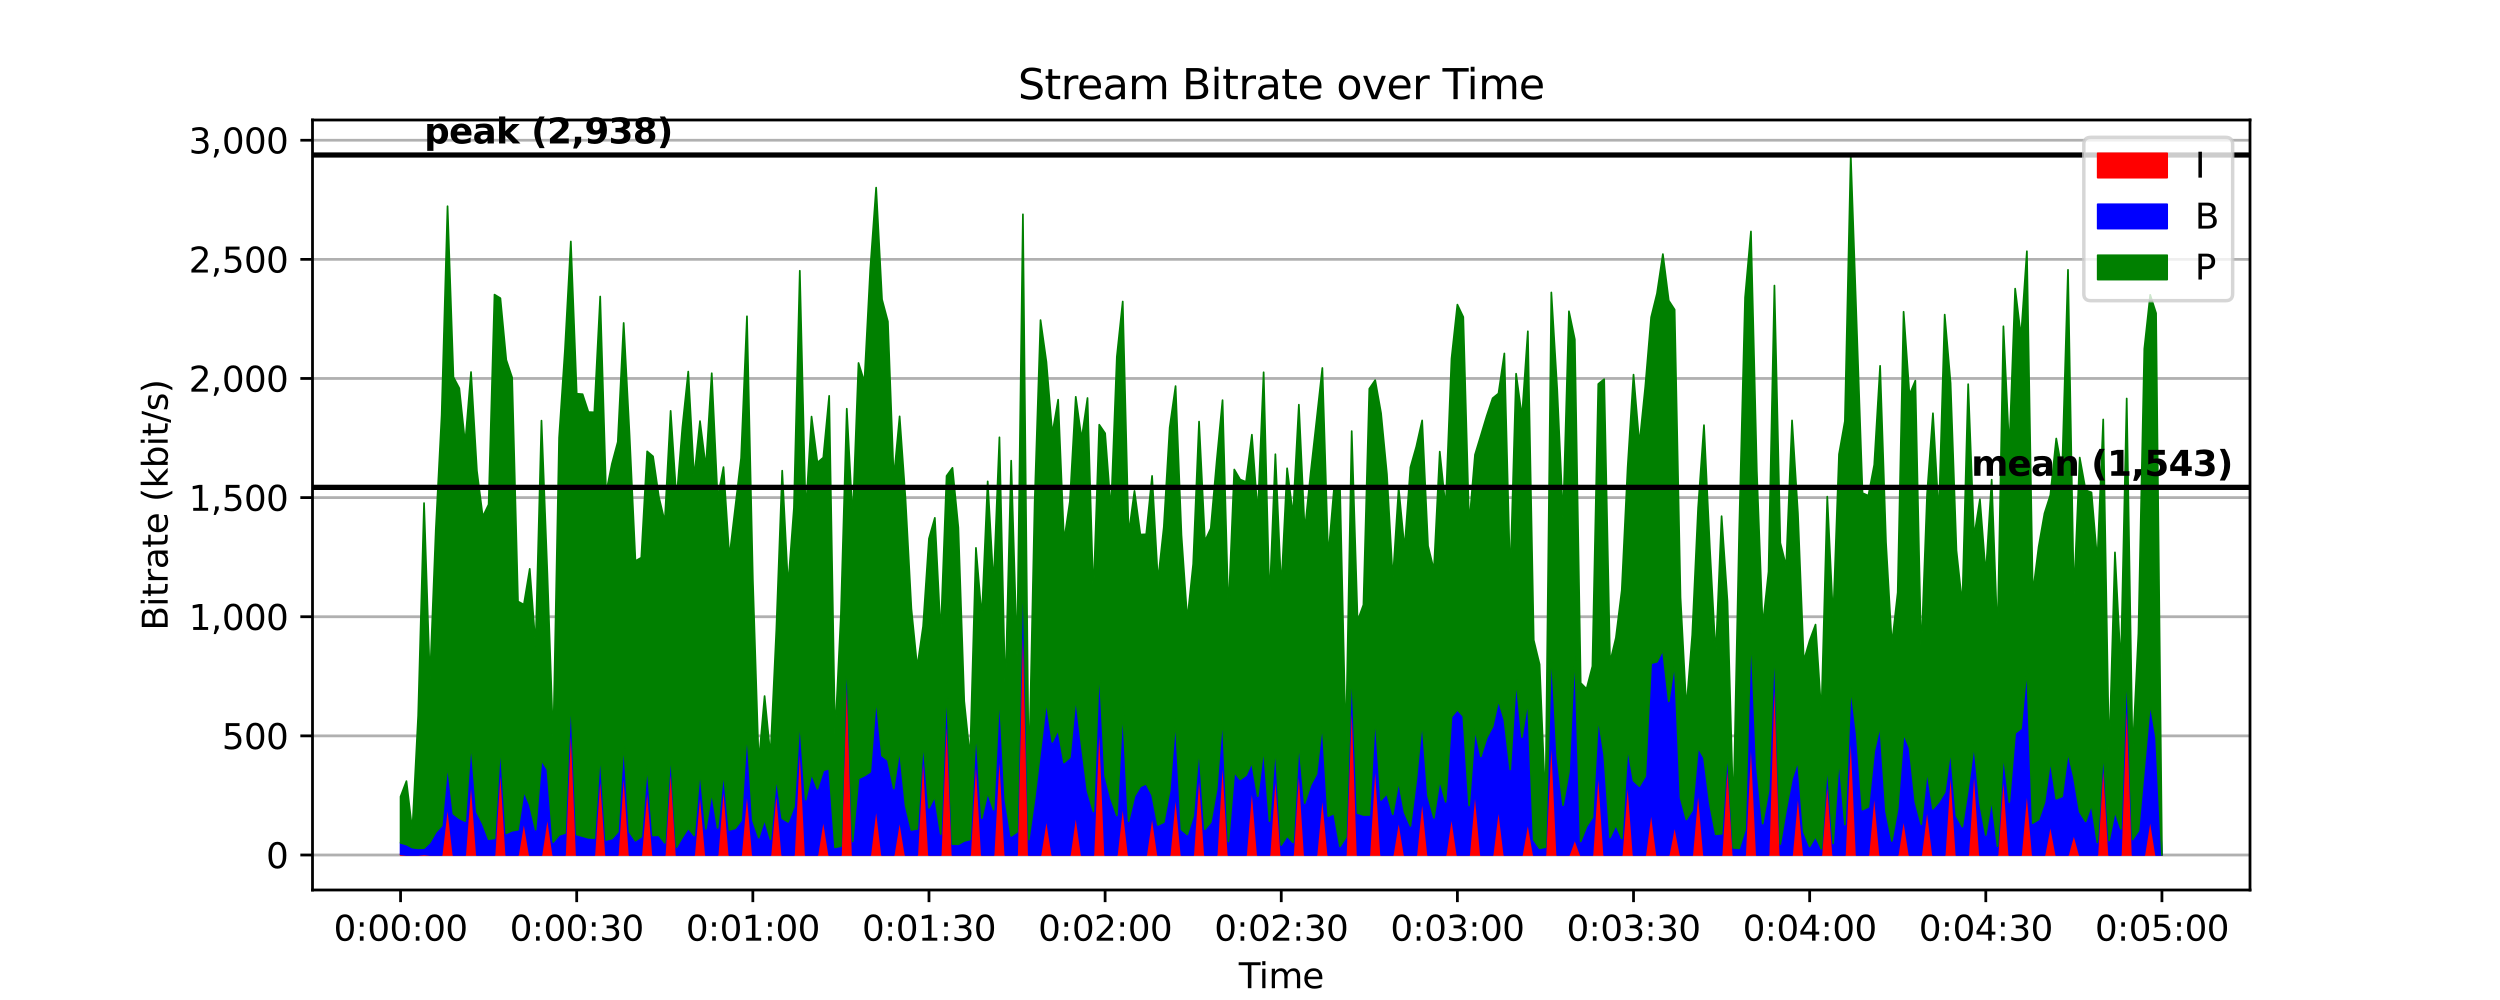 <?xml version="1.0" encoding="utf-8" standalone="no"?>
<!DOCTYPE svg PUBLIC "-//W3C//DTD SVG 1.1//EN"
  "http://www.w3.org/Graphics/SVG/1.1/DTD/svg11.dtd">
<svg xmlns:xlink="http://www.w3.org/1999/xlink" width="720pt" height="288pt" viewBox="0 0 720 288" xmlns="http://www.w3.org/2000/svg" version="1.1">
 <defs>
  <style type="text/css">*{stroke-linejoin: round; stroke-linecap: butt}</style>
 </defs>
 <g id="figure_1">
  <g id="patch_1">
   <path d="M 0 288 
L 720 288 
L 720 0 
L 0 0 
z
" style="fill: #ffffff"/>
  </g>
  <g id="axes_1">
   <g id="patch_2">
    <path d="M 90 256.32 
L 648 256.32 
L 648 34.56 
L 90 34.56 
z
" style="fill: #ffffff"/>
   </g>
   <g id="matplotlib.axis_1">
    <g id="xtick_1">
     <g id="line2d_1">
      <defs>
       <path id="m09027cda21" d="M 0 0 
L 0 3.5 
" style="stroke: #000000; stroke-width: 0.8"/>
      </defs>
      <g>
       <use xlink:href="#m09027cda21" x="115.364" y="256.32" style="stroke: #000000; stroke-width: 0.8"/>
      </g>
     </g>
     <g id="text_1">
      <!-- 0:00:00 -->
      <g transform="translate(96.089 270.918) scale(0.1 -0.1)">
       <defs>
        <path id="DejaVuSans-30" d="M 2034 4250 
Q 1547 4250 1301 3770 
Q 1056 3291 1056 2328 
Q 1056 1369 1301 889 
Q 1547 409 2034 409 
Q 2525 409 2770 889 
Q 3016 1369 3016 2328 
Q 3016 3291 2770 3770 
Q 2525 4250 2034 4250 
z
M 2034 4750 
Q 2819 4750 3233 4129 
Q 3647 3509 3647 2328 
Q 3647 1150 3233 529 
Q 2819 -91 2034 -91 
Q 1250 -91 836 529 
Q 422 1150 422 2328 
Q 422 3509 836 4129 
Q 1250 4750 2034 4750 
z
" transform="scale(0.016)"/>
        <path id="DejaVuSans-3a" d="M 750 794 
L 1409 794 
L 1409 0 
L 750 0 
L 750 794 
z
M 750 3309 
L 1409 3309 
L 1409 2516 
L 750 2516 
L 750 3309 
z
" transform="scale(0.016)"/>
       </defs>
       <use xlink:href="#DejaVuSans-30"/>
       <use xlink:href="#DejaVuSans-3a" x="63.623"/>
       <use xlink:href="#DejaVuSans-30" x="97.314"/>
       <use xlink:href="#DejaVuSans-30" x="160.938"/>
       <use xlink:href="#DejaVuSans-3a" x="224.561"/>
       <use xlink:href="#DejaVuSans-30" x="258.252"/>
       <use xlink:href="#DejaVuSans-30" x="321.875"/>
      </g>
     </g>
    </g>
    <g id="xtick_2">
     <g id="line2d_2">
      <g>
       <use xlink:href="#m09027cda21" x="166.091" y="256.32" style="stroke: #000000; stroke-width: 0.8"/>
      </g>
     </g>
     <g id="text_2">
      <!-- 0:00:30 -->
      <g transform="translate(146.816 270.918) scale(0.1 -0.1)">
       <defs>
        <path id="DejaVuSans-33" d="M 2597 2516 
Q 3050 2419 3304 2112 
Q 3559 1806 3559 1356 
Q 3559 666 3084 287 
Q 2609 -91 1734 -91 
Q 1441 -91 1130 -33 
Q 819 25 488 141 
L 488 750 
Q 750 597 1062 519 
Q 1375 441 1716 441 
Q 2309 441 2620 675 
Q 2931 909 2931 1356 
Q 2931 1769 2642 2001 
Q 2353 2234 1838 2234 
L 1294 2234 
L 1294 2753 
L 1863 2753 
Q 2328 2753 2575 2939 
Q 2822 3125 2822 3475 
Q 2822 3834 2567 4026 
Q 2313 4219 1838 4219 
Q 1578 4219 1281 4162 
Q 984 4106 628 3988 
L 628 4550 
Q 988 4650 1302 4700 
Q 1616 4750 1894 4750 
Q 2613 4750 3031 4423 
Q 3450 4097 3450 3541 
Q 3450 3153 3228 2886 
Q 3006 2619 2597 2516 
z
" transform="scale(0.016)"/>
       </defs>
       <use xlink:href="#DejaVuSans-30"/>
       <use xlink:href="#DejaVuSans-3a" x="63.623"/>
       <use xlink:href="#DejaVuSans-30" x="97.314"/>
       <use xlink:href="#DejaVuSans-30" x="160.938"/>
       <use xlink:href="#DejaVuSans-3a" x="224.561"/>
       <use xlink:href="#DejaVuSans-33" x="258.252"/>
       <use xlink:href="#DejaVuSans-30" x="321.875"/>
      </g>
     </g>
    </g>
    <g id="xtick_3">
     <g id="line2d_3">
      <g>
       <use xlink:href="#m09027cda21" x="216.818" y="256.32" style="stroke: #000000; stroke-width: 0.8"/>
      </g>
     </g>
     <g id="text_3">
      <!-- 0:01:00 -->
      <g transform="translate(197.543 270.918) scale(0.1 -0.1)">
       <defs>
        <path id="DejaVuSans-31" d="M 794 531 
L 1825 531 
L 1825 4091 
L 703 3866 
L 703 4441 
L 1819 4666 
L 2450 4666 
L 2450 531 
L 3481 531 
L 3481 0 
L 794 0 
L 794 531 
z
" transform="scale(0.016)"/>
       </defs>
       <use xlink:href="#DejaVuSans-30"/>
       <use xlink:href="#DejaVuSans-3a" x="63.623"/>
       <use xlink:href="#DejaVuSans-30" x="97.314"/>
       <use xlink:href="#DejaVuSans-31" x="160.938"/>
       <use xlink:href="#DejaVuSans-3a" x="224.561"/>
       <use xlink:href="#DejaVuSans-30" x="258.252"/>
       <use xlink:href="#DejaVuSans-30" x="321.875"/>
      </g>
     </g>
    </g>
    <g id="xtick_4">
     <g id="line2d_4">
      <g>
       <use xlink:href="#m09027cda21" x="267.545" y="256.32" style="stroke: #000000; stroke-width: 0.8"/>
      </g>
     </g>
     <g id="text_4">
      <!-- 0:01:30 -->
      <g transform="translate(248.27 270.918) scale(0.1 -0.1)">
       <use xlink:href="#DejaVuSans-30"/>
       <use xlink:href="#DejaVuSans-3a" x="63.623"/>
       <use xlink:href="#DejaVuSans-30" x="97.314"/>
       <use xlink:href="#DejaVuSans-31" x="160.938"/>
       <use xlink:href="#DejaVuSans-3a" x="224.561"/>
       <use xlink:href="#DejaVuSans-33" x="258.252"/>
       <use xlink:href="#DejaVuSans-30" x="321.875"/>
      </g>
     </g>
    </g>
    <g id="xtick_5">
     <g id="line2d_5">
      <g>
       <use xlink:href="#m09027cda21" x="318.273" y="256.32" style="stroke: #000000; stroke-width: 0.8"/>
      </g>
     </g>
     <g id="text_5">
      <!-- 0:02:00 -->
      <g transform="translate(298.998 270.918) scale(0.1 -0.1)">
       <defs>
        <path id="DejaVuSans-32" d="M 1228 531 
L 3431 531 
L 3431 0 
L 469 0 
L 469 531 
Q 828 903 1448 1529 
Q 2069 2156 2228 2338 
Q 2531 2678 2651 2914 
Q 2772 3150 2772 3378 
Q 2772 3750 2511 3984 
Q 2250 4219 1831 4219 
Q 1534 4219 1204 4116 
Q 875 4013 500 3803 
L 500 4441 
Q 881 4594 1212 4672 
Q 1544 4750 1819 4750 
Q 2544 4750 2975 4387 
Q 3406 4025 3406 3419 
Q 3406 3131 3298 2873 
Q 3191 2616 2906 2266 
Q 2828 2175 2409 1742 
Q 1991 1309 1228 531 
z
" transform="scale(0.016)"/>
       </defs>
       <use xlink:href="#DejaVuSans-30"/>
       <use xlink:href="#DejaVuSans-3a" x="63.623"/>
       <use xlink:href="#DejaVuSans-30" x="97.314"/>
       <use xlink:href="#DejaVuSans-32" x="160.938"/>
       <use xlink:href="#DejaVuSans-3a" x="224.561"/>
       <use xlink:href="#DejaVuSans-30" x="258.252"/>
       <use xlink:href="#DejaVuSans-30" x="321.875"/>
      </g>
     </g>
    </g>
    <g id="xtick_6">
     <g id="line2d_6">
      <g>
       <use xlink:href="#m09027cda21" x="369" y="256.32" style="stroke: #000000; stroke-width: 0.8"/>
      </g>
     </g>
     <g id="text_6">
      <!-- 0:02:30 -->
      <g transform="translate(349.725 270.918) scale(0.1 -0.1)">
       <use xlink:href="#DejaVuSans-30"/>
       <use xlink:href="#DejaVuSans-3a" x="63.623"/>
       <use xlink:href="#DejaVuSans-30" x="97.314"/>
       <use xlink:href="#DejaVuSans-32" x="160.938"/>
       <use xlink:href="#DejaVuSans-3a" x="224.561"/>
       <use xlink:href="#DejaVuSans-33" x="258.252"/>
       <use xlink:href="#DejaVuSans-30" x="321.875"/>
      </g>
     </g>
    </g>
    <g id="xtick_7">
     <g id="line2d_7">
      <g>
       <use xlink:href="#m09027cda21" x="419.727" y="256.32" style="stroke: #000000; stroke-width: 0.8"/>
      </g>
     </g>
     <g id="text_7">
      <!-- 0:03:00 -->
      <g transform="translate(400.452 270.918) scale(0.1 -0.1)">
       <use xlink:href="#DejaVuSans-30"/>
       <use xlink:href="#DejaVuSans-3a" x="63.623"/>
       <use xlink:href="#DejaVuSans-30" x="97.314"/>
       <use xlink:href="#DejaVuSans-33" x="160.938"/>
       <use xlink:href="#DejaVuSans-3a" x="224.561"/>
       <use xlink:href="#DejaVuSans-30" x="258.252"/>
       <use xlink:href="#DejaVuSans-30" x="321.875"/>
      </g>
     </g>
    </g>
    <g id="xtick_8">
     <g id="line2d_8">
      <g>
       <use xlink:href="#m09027cda21" x="470.455" y="256.32" style="stroke: #000000; stroke-width: 0.8"/>
      </g>
     </g>
     <g id="text_8">
      <!-- 0:03:30 -->
      <g transform="translate(451.18 270.918) scale(0.1 -0.1)">
       <use xlink:href="#DejaVuSans-30"/>
       <use xlink:href="#DejaVuSans-3a" x="63.623"/>
       <use xlink:href="#DejaVuSans-30" x="97.314"/>
       <use xlink:href="#DejaVuSans-33" x="160.938"/>
       <use xlink:href="#DejaVuSans-3a" x="224.561"/>
       <use xlink:href="#DejaVuSans-33" x="258.252"/>
       <use xlink:href="#DejaVuSans-30" x="321.875"/>
      </g>
     </g>
    </g>
    <g id="xtick_9">
     <g id="line2d_9">
      <g>
       <use xlink:href="#m09027cda21" x="521.182" y="256.32" style="stroke: #000000; stroke-width: 0.8"/>
      </g>
     </g>
     <g id="text_9">
      <!-- 0:04:00 -->
      <g transform="translate(501.907 270.918) scale(0.1 -0.1)">
       <defs>
        <path id="DejaVuSans-34" d="M 2419 4116 
L 825 1625 
L 2419 1625 
L 2419 4116 
z
M 2253 4666 
L 3047 4666 
L 3047 1625 
L 3713 1625 
L 3713 1100 
L 3047 1100 
L 3047 0 
L 2419 0 
L 2419 1100 
L 313 1100 
L 313 1709 
L 2253 4666 
z
" transform="scale(0.016)"/>
       </defs>
       <use xlink:href="#DejaVuSans-30"/>
       <use xlink:href="#DejaVuSans-3a" x="63.623"/>
       <use xlink:href="#DejaVuSans-30" x="97.314"/>
       <use xlink:href="#DejaVuSans-34" x="160.938"/>
       <use xlink:href="#DejaVuSans-3a" x="224.561"/>
       <use xlink:href="#DejaVuSans-30" x="258.252"/>
       <use xlink:href="#DejaVuSans-30" x="321.875"/>
      </g>
     </g>
    </g>
    <g id="xtick_10">
     <g id="line2d_10">
      <g>
       <use xlink:href="#m09027cda21" x="571.909" y="256.32" style="stroke: #000000; stroke-width: 0.8"/>
      </g>
     </g>
     <g id="text_10">
      <!-- 0:04:30 -->
      <g transform="translate(552.634 270.918) scale(0.1 -0.1)">
       <use xlink:href="#DejaVuSans-30"/>
       <use xlink:href="#DejaVuSans-3a" x="63.623"/>
       <use xlink:href="#DejaVuSans-30" x="97.314"/>
       <use xlink:href="#DejaVuSans-34" x="160.938"/>
       <use xlink:href="#DejaVuSans-3a" x="224.561"/>
       <use xlink:href="#DejaVuSans-33" x="258.252"/>
       <use xlink:href="#DejaVuSans-30" x="321.875"/>
      </g>
     </g>
    </g>
    <g id="xtick_11">
     <g id="line2d_11">
      <g>
       <use xlink:href="#m09027cda21" x="622.636" y="256.32" style="stroke: #000000; stroke-width: 0.8"/>
      </g>
     </g>
     <g id="text_11">
      <!-- 0:05:00 -->
      <g transform="translate(603.361 270.918) scale(0.1 -0.1)">
       <defs>
        <path id="DejaVuSans-35" d="M 691 4666 
L 3169 4666 
L 3169 4134 
L 1269 4134 
L 1269 2991 
Q 1406 3038 1543 3061 
Q 1681 3084 1819 3084 
Q 2600 3084 3056 2656 
Q 3513 2228 3513 1497 
Q 3513 744 3044 326 
Q 2575 -91 1722 -91 
Q 1428 -91 1123 -41 
Q 819 9 494 109 
L 494 744 
Q 775 591 1075 516 
Q 1375 441 1709 441 
Q 2250 441 2565 725 
Q 2881 1009 2881 1497 
Q 2881 1984 2565 2268 
Q 2250 2553 1709 2553 
Q 1456 2553 1204 2497 
Q 953 2441 691 2322 
L 691 4666 
z
" transform="scale(0.016)"/>
       </defs>
       <use xlink:href="#DejaVuSans-30"/>
       <use xlink:href="#DejaVuSans-3a" x="63.623"/>
       <use xlink:href="#DejaVuSans-30" x="97.314"/>
       <use xlink:href="#DejaVuSans-35" x="160.938"/>
       <use xlink:href="#DejaVuSans-3a" x="224.561"/>
       <use xlink:href="#DejaVuSans-30" x="258.252"/>
       <use xlink:href="#DejaVuSans-30" x="321.875"/>
      </g>
     </g>
    </g>
    <g id="text_12">
     <!-- Time -->
     <g transform="translate(356.766 284.597) scale(0.1 -0.1)">
      <defs>
       <path id="DejaVuSans-54" d="M -19 4666 
L 3928 4666 
L 3928 4134 
L 2272 4134 
L 2272 0 
L 1638 0 
L 1638 4134 
L -19 4134 
L -19 4666 
z
" transform="scale(0.016)"/>
       <path id="DejaVuSans-69" d="M 603 3500 
L 1178 3500 
L 1178 0 
L 603 0 
L 603 3500 
z
M 603 4863 
L 1178 4863 
L 1178 4134 
L 603 4134 
L 603 4863 
z
" transform="scale(0.016)"/>
       <path id="DejaVuSans-6d" d="M 3328 2828 
Q 3544 3216 3844 3400 
Q 4144 3584 4550 3584 
Q 5097 3584 5394 3201 
Q 5691 2819 5691 2113 
L 5691 0 
L 5113 0 
L 5113 2094 
Q 5113 2597 4934 2840 
Q 4756 3084 4391 3084 
Q 3944 3084 3684 2787 
Q 3425 2491 3425 1978 
L 3425 0 
L 2847 0 
L 2847 2094 
Q 2847 2600 2669 2842 
Q 2491 3084 2119 3084 
Q 1678 3084 1418 2786 
Q 1159 2488 1159 1978 
L 1159 0 
L 581 0 
L 581 3500 
L 1159 3500 
L 1159 2956 
Q 1356 3278 1631 3431 
Q 1906 3584 2284 3584 
Q 2666 3584 2933 3390 
Q 3200 3197 3328 2828 
z
" transform="scale(0.016)"/>
       <path id="DejaVuSans-65" d="M 3597 1894 
L 3597 1613 
L 953 1613 
Q 991 1019 1311 708 
Q 1631 397 2203 397 
Q 2534 397 2845 478 
Q 3156 559 3463 722 
L 3463 178 
Q 3153 47 2828 -22 
Q 2503 -91 2169 -91 
Q 1331 -91 842 396 
Q 353 884 353 1716 
Q 353 2575 817 3079 
Q 1281 3584 2069 3584 
Q 2775 3584 3186 3129 
Q 3597 2675 3597 1894 
z
M 3022 2063 
Q 3016 2534 2758 2815 
Q 2500 3097 2075 3097 
Q 1594 3097 1305 2825 
Q 1016 2553 972 2059 
L 3022 2063 
z
" transform="scale(0.016)"/>
      </defs>
      <use xlink:href="#DejaVuSans-54"/>
      <use xlink:href="#DejaVuSans-69" x="57.959"/>
      <use xlink:href="#DejaVuSans-6d" x="85.742"/>
      <use xlink:href="#DejaVuSans-65" x="183.154"/>
     </g>
    </g>
   </g>
   <g id="matplotlib.axis_2">
    <g id="ytick_1">
     <g id="line2d_12">
      <path d="M 90 246.24 
L 648 246.24 
" clip-path="url(#p7b7f299ea2)" style="fill: none; stroke: #b0b0b0; stroke-width: 0.8; stroke-linecap: square"/>
     </g>
     <g id="line2d_13">
      <defs>
       <path id="m23ae23106b" d="M 0 0 
L -3.5 0 
" style="stroke: #000000; stroke-width: 0.8"/>
      </defs>
      <g>
       <use xlink:href="#m23ae23106b" x="90" y="246.24" style="stroke: #000000; stroke-width: 0.8"/>
      </g>
     </g>
     <g id="text_13">
      <!-- 0 -->
      <g transform="translate(76.638 250.039) scale(0.1 -0.1)">
       <use xlink:href="#DejaVuSans-30"/>
      </g>
     </g>
    </g>
    <g id="ytick_2">
     <g id="line2d_14">
      <path d="M 90 211.931 
L 648 211.931 
" clip-path="url(#p7b7f299ea2)" style="fill: none; stroke: #b0b0b0; stroke-width: 0.8; stroke-linecap: square"/>
     </g>
     <g id="line2d_15">
      <g>
       <use xlink:href="#m23ae23106b" x="90" y="211.931" style="stroke: #000000; stroke-width: 0.8"/>
      </g>
     </g>
     <g id="text_14">
      <!-- 500 -->
      <g transform="translate(63.913 215.73) scale(0.1 -0.1)">
       <use xlink:href="#DejaVuSans-35"/>
       <use xlink:href="#DejaVuSans-30" x="63.623"/>
       <use xlink:href="#DejaVuSans-30" x="127.246"/>
      </g>
     </g>
    </g>
    <g id="ytick_3">
     <g id="line2d_16">
      <path d="M 90 177.622 
L 648 177.622 
" clip-path="url(#p7b7f299ea2)" style="fill: none; stroke: #b0b0b0; stroke-width: 0.8; stroke-linecap: square"/>
     </g>
     <g id="line2d_17">
      <g>
       <use xlink:href="#m23ae23106b" x="90" y="177.622" style="stroke: #000000; stroke-width: 0.8"/>
      </g>
     </g>
     <g id="text_15">
      <!-- 1,000 -->
      <g transform="translate(54.372 181.421) scale(0.1 -0.1)">
       <defs>
        <path id="DejaVuSans-2c" d="M 750 794 
L 1409 794 
L 1409 256 
L 897 -744 
L 494 -744 
L 750 256 
L 750 794 
z
" transform="scale(0.016)"/>
       </defs>
       <use xlink:href="#DejaVuSans-31"/>
       <use xlink:href="#DejaVuSans-2c" x="63.623"/>
       <use xlink:href="#DejaVuSans-30" x="95.41"/>
       <use xlink:href="#DejaVuSans-30" x="159.033"/>
       <use xlink:href="#DejaVuSans-30" x="222.656"/>
      </g>
     </g>
    </g>
    <g id="ytick_4">
     <g id="line2d_18">
      <path d="M 90 143.313 
L 648 143.313 
" clip-path="url(#p7b7f299ea2)" style="fill: none; stroke: #b0b0b0; stroke-width: 0.8; stroke-linecap: square"/>
     </g>
     <g id="line2d_19">
      <g>
       <use xlink:href="#m23ae23106b" x="90" y="143.313" style="stroke: #000000; stroke-width: 0.8"/>
      </g>
     </g>
     <g id="text_16">
      <!-- 1,500 -->
      <g transform="translate(54.372 147.112) scale(0.1 -0.1)">
       <use xlink:href="#DejaVuSans-31"/>
       <use xlink:href="#DejaVuSans-2c" x="63.623"/>
       <use xlink:href="#DejaVuSans-35" x="95.41"/>
       <use xlink:href="#DejaVuSans-30" x="159.033"/>
       <use xlink:href="#DejaVuSans-30" x="222.656"/>
      </g>
     </g>
    </g>
    <g id="ytick_5">
     <g id="line2d_20">
      <path d="M 90 109.004 
L 648 109.004 
" clip-path="url(#p7b7f299ea2)" style="fill: none; stroke: #b0b0b0; stroke-width: 0.8; stroke-linecap: square"/>
     </g>
     <g id="line2d_21">
      <g>
       <use xlink:href="#m23ae23106b" x="90" y="109.004" style="stroke: #000000; stroke-width: 0.8"/>
      </g>
     </g>
     <g id="text_17">
      <!-- 2,000 -->
      <g transform="translate(54.372 112.803) scale(0.1 -0.1)">
       <use xlink:href="#DejaVuSans-32"/>
       <use xlink:href="#DejaVuSans-2c" x="63.623"/>
       <use xlink:href="#DejaVuSans-30" x="95.41"/>
       <use xlink:href="#DejaVuSans-30" x="159.033"/>
       <use xlink:href="#DejaVuSans-30" x="222.656"/>
      </g>
     </g>
    </g>
    <g id="ytick_6">
     <g id="line2d_22">
      <path d="M 90 74.695 
L 648 74.695 
" clip-path="url(#p7b7f299ea2)" style="fill: none; stroke: #b0b0b0; stroke-width: 0.8; stroke-linecap: square"/>
     </g>
     <g id="line2d_23">
      <g>
       <use xlink:href="#m23ae23106b" x="90" y="74.695" style="stroke: #000000; stroke-width: 0.8"/>
      </g>
     </g>
     <g id="text_18">
      <!-- 2,500 -->
      <g transform="translate(54.372 78.494) scale(0.1 -0.1)">
       <use xlink:href="#DejaVuSans-32"/>
       <use xlink:href="#DejaVuSans-2c" x="63.623"/>
       <use xlink:href="#DejaVuSans-35" x="95.41"/>
       <use xlink:href="#DejaVuSans-30" x="159.033"/>
       <use xlink:href="#DejaVuSans-30" x="222.656"/>
      </g>
     </g>
    </g>
    <g id="ytick_7">
     <g id="line2d_24">
      <path d="M 90 40.386 
L 648 40.386 
" clip-path="url(#p7b7f299ea2)" style="fill: none; stroke: #b0b0b0; stroke-width: 0.8; stroke-linecap: square"/>
     </g>
     <g id="line2d_25">
      <g>
       <use xlink:href="#m23ae23106b" x="90" y="40.386" style="stroke: #000000; stroke-width: 0.8"/>
      </g>
     </g>
     <g id="text_19">
      <!-- 3,000 -->
      <g transform="translate(54.372 44.185) scale(0.1 -0.1)">
       <use xlink:href="#DejaVuSans-33"/>
       <use xlink:href="#DejaVuSans-2c" x="63.623"/>
       <use xlink:href="#DejaVuSans-30" x="95.41"/>
       <use xlink:href="#DejaVuSans-30" x="159.033"/>
       <use xlink:href="#DejaVuSans-30" x="222.656"/>
      </g>
     </g>
    </g>
    <g id="text_20">
     <!-- Bitrate (kbit/s) -->
     <g transform="translate(48.292 181.574) rotate(-90) scale(0.1 -0.1)">
      <defs>
       <path id="DejaVuSans-42" d="M 1259 2228 
L 1259 519 
L 2272 519 
Q 2781 519 3026 730 
Q 3272 941 3272 1375 
Q 3272 1813 3026 2020 
Q 2781 2228 2272 2228 
L 1259 2228 
z
M 1259 4147 
L 1259 2741 
L 2194 2741 
Q 2656 2741 2882 2914 
Q 3109 3088 3109 3444 
Q 3109 3797 2882 3972 
Q 2656 4147 2194 4147 
L 1259 4147 
z
M 628 4666 
L 2241 4666 
Q 2963 4666 3353 4366 
Q 3744 4066 3744 3513 
Q 3744 3084 3544 2831 
Q 3344 2578 2956 2516 
Q 3422 2416 3680 2098 
Q 3938 1781 3938 1306 
Q 3938 681 3513 340 
Q 3088 0 2303 0 
L 628 0 
L 628 4666 
z
" transform="scale(0.016)"/>
       <path id="DejaVuSans-74" d="M 1172 4494 
L 1172 3500 
L 2356 3500 
L 2356 3053 
L 1172 3053 
L 1172 1153 
Q 1172 725 1289 603 
Q 1406 481 1766 481 
L 2356 481 
L 2356 0 
L 1766 0 
Q 1100 0 847 248 
Q 594 497 594 1153 
L 594 3053 
L 172 3053 
L 172 3500 
L 594 3500 
L 594 4494 
L 1172 4494 
z
" transform="scale(0.016)"/>
       <path id="DejaVuSans-72" d="M 2631 2963 
Q 2534 3019 2420 3045 
Q 2306 3072 2169 3072 
Q 1681 3072 1420 2755 
Q 1159 2438 1159 1844 
L 1159 0 
L 581 0 
L 581 3500 
L 1159 3500 
L 1159 2956 
Q 1341 3275 1631 3429 
Q 1922 3584 2338 3584 
Q 2397 3584 2469 3576 
Q 2541 3569 2628 3553 
L 2631 2963 
z
" transform="scale(0.016)"/>
       <path id="DejaVuSans-61" d="M 2194 1759 
Q 1497 1759 1228 1600 
Q 959 1441 959 1056 
Q 959 750 1161 570 
Q 1363 391 1709 391 
Q 2188 391 2477 730 
Q 2766 1069 2766 1631 
L 2766 1759 
L 2194 1759 
z
M 3341 1997 
L 3341 0 
L 2766 0 
L 2766 531 
Q 2569 213 2275 61 
Q 1981 -91 1556 -91 
Q 1019 -91 701 211 
Q 384 513 384 1019 
Q 384 1609 779 1909 
Q 1175 2209 1959 2209 
L 2766 2209 
L 2766 2266 
Q 2766 2663 2505 2880 
Q 2244 3097 1772 3097 
Q 1472 3097 1187 3025 
Q 903 2953 641 2809 
L 641 3341 
Q 956 3463 1253 3523 
Q 1550 3584 1831 3584 
Q 2591 3584 2966 3190 
Q 3341 2797 3341 1997 
z
" transform="scale(0.016)"/>
       <path id="DejaVuSans-20" transform="scale(0.016)"/>
       <path id="DejaVuSans-28" d="M 1984 4856 
Q 1566 4138 1362 3434 
Q 1159 2731 1159 2009 
Q 1159 1288 1364 580 
Q 1569 -128 1984 -844 
L 1484 -844 
Q 1016 -109 783 600 
Q 550 1309 550 2009 
Q 550 2706 781 3412 
Q 1013 4119 1484 4856 
L 1984 4856 
z
" transform="scale(0.016)"/>
       <path id="DejaVuSans-6b" d="M 581 4863 
L 1159 4863 
L 1159 1991 
L 2875 3500 
L 3609 3500 
L 1753 1863 
L 3688 0 
L 2938 0 
L 1159 1709 
L 1159 0 
L 581 0 
L 581 4863 
z
" transform="scale(0.016)"/>
       <path id="DejaVuSans-62" d="M 3116 1747 
Q 3116 2381 2855 2742 
Q 2594 3103 2138 3103 
Q 1681 3103 1420 2742 
Q 1159 2381 1159 1747 
Q 1159 1113 1420 752 
Q 1681 391 2138 391 
Q 2594 391 2855 752 
Q 3116 1113 3116 1747 
z
M 1159 2969 
Q 1341 3281 1617 3432 
Q 1894 3584 2278 3584 
Q 2916 3584 3314 3078 
Q 3713 2572 3713 1747 
Q 3713 922 3314 415 
Q 2916 -91 2278 -91 
Q 1894 -91 1617 61 
Q 1341 213 1159 525 
L 1159 0 
L 581 0 
L 581 4863 
L 1159 4863 
L 1159 2969 
z
" transform="scale(0.016)"/>
       <path id="DejaVuSans-2f" d="M 1625 4666 
L 2156 4666 
L 531 -594 
L 0 -594 
L 1625 4666 
z
" transform="scale(0.016)"/>
       <path id="DejaVuSans-73" d="M 2834 3397 
L 2834 2853 
Q 2591 2978 2328 3040 
Q 2066 3103 1784 3103 
Q 1356 3103 1142 2972 
Q 928 2841 928 2578 
Q 928 2378 1081 2264 
Q 1234 2150 1697 2047 
L 1894 2003 
Q 2506 1872 2764 1633 
Q 3022 1394 3022 966 
Q 3022 478 2636 193 
Q 2250 -91 1575 -91 
Q 1294 -91 989 -36 
Q 684 19 347 128 
L 347 722 
Q 666 556 975 473 
Q 1284 391 1588 391 
Q 1994 391 2212 530 
Q 2431 669 2431 922 
Q 2431 1156 2273 1281 
Q 2116 1406 1581 1522 
L 1381 1569 
Q 847 1681 609 1914 
Q 372 2147 372 2553 
Q 372 3047 722 3315 
Q 1072 3584 1716 3584 
Q 2034 3584 2315 3537 
Q 2597 3491 2834 3397 
z
" transform="scale(0.016)"/>
       <path id="DejaVuSans-29" d="M 513 4856 
L 1013 4856 
Q 1481 4119 1714 3412 
Q 1947 2706 1947 2009 
Q 1947 1309 1714 600 
Q 1481 -109 1013 -844 
L 513 -844 
Q 928 -128 1133 580 
Q 1338 1288 1338 2009 
Q 1338 2731 1133 3434 
Q 928 4138 513 4856 
z
" transform="scale(0.016)"/>
      </defs>
      <use xlink:href="#DejaVuSans-42"/>
      <use xlink:href="#DejaVuSans-69" x="68.604"/>
      <use xlink:href="#DejaVuSans-74" x="96.387"/>
      <use xlink:href="#DejaVuSans-72" x="135.596"/>
      <use xlink:href="#DejaVuSans-61" x="176.709"/>
      <use xlink:href="#DejaVuSans-74" x="237.988"/>
      <use xlink:href="#DejaVuSans-65" x="277.197"/>
      <use xlink:href="#DejaVuSans-20" x="338.721"/>
      <use xlink:href="#DejaVuSans-28" x="370.508"/>
      <use xlink:href="#DejaVuSans-6b" x="409.521"/>
      <use xlink:href="#DejaVuSans-62" x="467.432"/>
      <use xlink:href="#DejaVuSans-69" x="530.908"/>
      <use xlink:href="#DejaVuSans-74" x="558.691"/>
      <use xlink:href="#DejaVuSans-2f" x="597.9"/>
      <use xlink:href="#DejaVuSans-73" x="631.592"/>
      <use xlink:href="#DejaVuSans-29" x="683.691"/>
     </g>
    </g>
   </g>
   <g id="PolyCollection_1">
    <defs>
     <path id="m38148156b1" d="M 115.364 -41.966 
L 115.364 -41.76 
L 117.055 -41.76 
L 118.745 -41.76 
L 120.436 -41.76 
L 122.127 -41.76 
L 123.818 -41.76 
L 125.509 -41.76 
L 127.2 -41.76 
L 128.891 -41.76 
L 130.582 -41.76 
L 132.273 -41.76 
L 133.964 -41.76 
L 135.655 -41.76 
L 137.345 -41.76 
L 139.036 -41.76 
L 140.727 -41.76 
L 142.418 -41.76 
L 144.109 -41.76 
L 145.8 -41.76 
L 147.491 -41.76 
L 149.182 -41.76 
L 150.873 -41.76 
L 152.564 -41.76 
L 154.255 -41.76 
L 155.945 -41.76 
L 157.636 -41.76 
L 159.327 -41.76 
L 161.018 -41.76 
L 162.709 -41.76 
L 164.4 -41.76 
L 166.091 -41.76 
L 167.782 -41.76 
L 169.473 -41.76 
L 171.164 -41.76 
L 172.855 -41.76 
L 174.545 -41.76 
L 176.236 -41.76 
L 177.927 -41.76 
L 179.618 -41.76 
L 181.309 -41.76 
L 183 -41.76 
L 184.691 -41.76 
L 186.382 -41.76 
L 188.073 -41.76 
L 189.764 -41.76 
L 191.455 -41.76 
L 193.145 -41.76 
L 194.836 -41.76 
L 196.527 -41.76 
L 198.218 -41.76 
L 199.909 -41.76 
L 201.6 -41.76 
L 203.291 -41.76 
L 204.982 -41.76 
L 206.673 -41.76 
L 208.364 -41.76 
L 210.055 -41.76 
L 211.745 -41.76 
L 213.436 -41.76 
L 215.127 -41.76 
L 216.818 -41.76 
L 218.509 -41.76 
L 220.2 -41.76 
L 221.891 -41.76 
L 223.582 -41.76 
L 225.273 -41.76 
L 226.964 -41.76 
L 228.655 -41.76 
L 230.345 -41.76 
L 232.036 -41.76 
L 233.727 -41.76 
L 235.418 -41.76 
L 237.109 -41.76 
L 238.8 -41.76 
L 240.491 -41.76 
L 242.182 -41.76 
L 243.873 -41.76 
L 245.564 -41.76 
L 247.255 -41.76 
L 248.945 -41.76 
L 250.636 -41.76 
L 252.327 -41.76 
L 254.018 -41.76 
L 255.709 -41.76 
L 257.4 -41.76 
L 259.091 -41.76 
L 260.782 -41.76 
L 262.473 -41.76 
L 264.164 -41.76 
L 265.855 -41.76 
L 267.545 -41.76 
L 269.236 -41.76 
L 270.927 -41.76 
L 272.618 -41.76 
L 274.309 -41.76 
L 276 -41.76 
L 277.691 -41.76 
L 279.382 -41.76 
L 281.073 -41.76 
L 282.764 -41.76 
L 284.455 -41.76 
L 286.145 -41.76 
L 287.836 -41.76 
L 289.527 -41.76 
L 291.218 -41.76 
L 292.909 -41.76 
L 294.6 -41.76 
L 296.291 -41.76 
L 297.982 -41.76 
L 299.673 -41.76 
L 301.364 -41.76 
L 303.055 -41.76 
L 304.745 -41.76 
L 306.436 -41.76 
L 308.127 -41.76 
L 309.818 -41.76 
L 311.509 -41.76 
L 313.2 -41.76 
L 314.891 -41.76 
L 316.582 -41.76 
L 318.273 -41.76 
L 319.964 -41.76 
L 321.655 -41.76 
L 323.345 -41.76 
L 325.036 -41.76 
L 326.727 -41.76 
L 328.418 -41.76 
L 330.109 -41.76 
L 331.8 -41.76 
L 333.491 -41.76 
L 335.182 -41.76 
L 336.873 -41.76 
L 338.564 -41.76 
L 340.255 -41.76 
L 341.945 -41.76 
L 343.636 -41.76 
L 345.327 -41.76 
L 347.018 -41.76 
L 348.709 -41.76 
L 350.4 -41.76 
L 352.091 -41.76 
L 353.782 -41.76 
L 355.473 -41.76 
L 357.164 -41.76 
L 358.855 -41.76 
L 360.545 -41.76 
L 362.236 -41.76 
L 363.927 -41.76 
L 365.618 -41.76 
L 367.309 -41.76 
L 369 -41.76 
L 370.691 -41.76 
L 372.382 -41.76 
L 374.073 -41.76 
L 375.764 -41.76 
L 377.455 -41.76 
L 379.145 -41.76 
L 380.836 -41.76 
L 382.527 -41.76 
L 384.218 -41.76 
L 385.909 -41.76 
L 387.6 -41.76 
L 389.291 -41.76 
L 390.982 -41.76 
L 392.673 -41.76 
L 394.364 -41.76 
L 396.055 -41.76 
L 397.745 -41.76 
L 399.436 -41.76 
L 401.127 -41.76 
L 402.818 -41.76 
L 404.509 -41.76 
L 406.2 -41.76 
L 407.891 -41.76 
L 409.582 -41.76 
L 411.273 -41.76 
L 412.964 -41.76 
L 414.655 -41.76 
L 416.345 -41.76 
L 418.036 -41.76 
L 419.727 -41.76 
L 421.418 -41.76 
L 423.109 -41.76 
L 424.8 -41.76 
L 426.491 -41.76 
L 428.182 -41.76 
L 429.873 -41.76 
L 431.564 -41.76 
L 433.255 -41.76 
L 434.945 -41.76 
L 436.636 -41.76 
L 438.327 -41.76 
L 440.018 -41.76 
L 441.709 -41.76 
L 443.4 -41.76 
L 445.091 -41.76 
L 446.782 -41.76 
L 448.473 -41.76 
L 450.164 -41.76 
L 451.855 -41.76 
L 453.545 -41.76 
L 455.236 -41.76 
L 456.927 -41.76 
L 458.618 -41.76 
L 460.309 -41.76 
L 462 -41.76 
L 463.691 -41.76 
L 465.382 -41.76 
L 467.073 -41.76 
L 468.764 -41.76 
L 470.455 -41.76 
L 472.145 -41.76 
L 473.836 -41.76 
L 475.527 -41.76 
L 477.218 -41.76 
L 478.909 -41.76 
L 480.6 -41.76 
L 482.291 -41.76 
L 483.982 -41.76 
L 485.673 -41.76 
L 487.364 -41.76 
L 489.055 -41.76 
L 490.745 -41.76 
L 492.436 -41.76 
L 494.127 -41.76 
L 495.818 -41.76 
L 497.509 -41.76 
L 499.2 -41.76 
L 500.891 -41.76 
L 502.582 -41.76 
L 504.273 -41.76 
L 505.964 -41.76 
L 507.655 -41.76 
L 509.345 -41.76 
L 511.036 -41.76 
L 512.727 -41.76 
L 514.418 -41.76 
L 516.109 -41.76 
L 517.8 -41.76 
L 519.491 -41.76 
L 521.182 -41.76 
L 522.873 -41.76 
L 524.564 -41.76 
L 526.255 -41.76 
L 527.945 -41.76 
L 529.636 -41.76 
L 531.327 -41.76 
L 533.018 -41.76 
L 534.709 -41.76 
L 536.4 -41.76 
L 538.091 -41.76 
L 539.782 -41.76 
L 541.473 -41.76 
L 543.164 -41.76 
L 544.855 -41.76 
L 546.545 -41.76 
L 548.236 -41.76 
L 549.927 -41.76 
L 551.618 -41.76 
L 553.309 -41.76 
L 555 -41.76 
L 556.691 -41.76 
L 558.382 -41.76 
L 560.073 -41.76 
L 561.764 -41.76 
L 563.455 -41.76 
L 565.145 -41.76 
L 566.836 -41.76 
L 568.527 -41.76 
L 570.218 -41.76 
L 571.909 -41.76 
L 573.6 -41.76 
L 575.291 -41.76 
L 576.982 -41.76 
L 578.673 -41.76 
L 580.364 -41.76 
L 582.055 -41.76 
L 583.745 -41.76 
L 585.436 -41.76 
L 587.127 -41.76 
L 588.818 -41.76 
L 590.509 -41.76 
L 592.2 -41.76 
L 593.891 -41.76 
L 595.582 -41.76 
L 597.273 -41.76 
L 598.964 -41.76 
L 600.655 -41.76 
L 602.345 -41.76 
L 604.036 -41.76 
L 605.727 -41.76 
L 607.418 -41.76 
L 609.109 -41.76 
L 610.8 -41.76 
L 612.491 -41.76 
L 614.182 -41.76 
L 615.873 -41.76 
L 617.564 -41.76 
L 619.255 -41.76 
L 620.945 -41.76 
L 622.636 -41.76 
L 622.636 -41.76 
L 622.636 -41.76 
L 620.945 -41.76 
L 619.255 -52.396 
L 617.564 -41.76 
L 615.873 -41.76 
L 614.182 -41.76 
L 612.491 -90.204 
L 610.8 -41.76 
L 609.109 -41.76 
L 607.418 -41.76 
L 605.727 -69.962 
L 604.036 -41.76 
L 602.345 -41.76 
L 600.655 -41.76 
L 598.964 -41.76 
L 597.273 -47.936 
L 595.582 -41.76 
L 593.891 -41.76 
L 592.2 -41.76 
L 590.509 -50.749 
L 588.818 -41.76 
L 587.127 -41.76 
L 585.436 -41.76 
L 583.745 -61.11 
L 582.055 -41.76 
L 580.364 -41.76 
L 578.673 -41.76 
L 576.982 -66.051 
L 575.291 -41.76 
L 573.6 -41.76 
L 571.909 -41.76 
L 570.218 -41.76 
L 568.527 -67.766 
L 566.836 -41.76 
L 565.145 -41.76 
L 563.455 -41.76 
L 561.764 -67.423 
L 560.073 -41.76 
L 558.382 -41.76 
L 556.691 -41.76 
L 555 -55.621 
L 553.309 -41.76 
L 551.618 -41.76 
L 549.927 -41.76 
L 548.236 -52.602 
L 546.545 -41.76 
L 544.855 -41.76 
L 543.164 -41.76 
L 541.473 -41.76 
L 539.782 -60.287 
L 538.091 -41.76 
L 536.4 -41.76 
L 534.709 -41.76 
L 533.018 -79.02 
L 531.327 -41.76 
L 529.636 -41.76 
L 527.945 -41.76 
L 526.255 -64.335 
L 524.564 -41.76 
L 522.873 -41.76 
L 521.182 -41.76 
L 519.491 -41.76 
L 517.8 -60.218 
L 516.109 -41.76 
L 514.418 -41.76 
L 512.727 -41.76 
L 511.036 -97.341 
L 509.345 -41.76 
L 507.655 -41.76 
L 505.964 -41.76 
L 504.273 -76.755 
L 502.582 -41.76 
L 500.891 -41.76 
L 499.2 -41.76 
L 497.509 -69.962 
L 495.818 -41.76 
L 494.127 -41.76 
L 492.436 -41.76 
L 490.745 -41.76 
L 489.055 -61.248 
L 487.364 -41.76 
L 485.673 -41.76 
L 483.982 -41.76 
L 482.291 -50.543 
L 480.6 -41.76 
L 478.909 -41.76 
L 477.218 -41.76 
L 475.527 -54.729 
L 473.836 -41.76 
L 472.145 -41.76 
L 470.455 -41.76 
L 468.764 -63.992 
L 467.073 -41.76 
L 465.382 -41.76 
L 463.691 -41.76 
L 462 -41.76 
L 460.309 -67.08 
L 458.618 -41.76 
L 456.927 -41.76 
L 455.236 -41.76 
L 453.545 -46.426 
L 451.855 -41.76 
L 450.164 -41.76 
L 448.473 -41.76 
L 446.782 -77.51 
L 445.091 -41.76 
L 443.4 -41.76 
L 441.709 -41.76 
L 440.018 -51.504 
L 438.327 -41.76 
L 436.636 -41.76 
L 434.945 -41.76 
L 433.255 -41.76 
L 431.564 -55.689 
L 429.873 -41.76 
L 428.182 -41.76 
L 426.491 -41.76 
L 424.8 -60.767 
L 423.109 -41.76 
L 421.418 -41.76 
L 419.727 -41.76 
L 418.036 -53.288 
L 416.345 -41.76 
L 414.655 -41.76 
L 412.964 -41.76 
L 411.273 -41.76 
L 409.582 -58.434 
L 407.891 -41.76 
L 406.2 -41.76 
L 404.509 -41.76 
L 402.818 -52.121 
L 401.127 -41.76 
L 399.436 -41.76 
L 397.745 -41.76 
L 396.055 -69.55 
L 394.364 -41.76 
L 392.673 -41.76 
L 390.982 -41.76 
L 389.291 -89.518 
L 387.6 -41.76 
L 385.909 -41.76 
L 384.218 -41.76 
L 382.527 -41.76 
L 380.836 -59.669 
L 379.145 -41.76 
L 377.455 -41.76 
L 375.764 -41.76 
L 374.073 -67.835 
L 372.382 -41.76 
L 370.691 -41.76 
L 369 -41.76 
L 367.309 -66.257 
L 365.618 -41.76 
L 363.927 -41.76 
L 362.236 -41.76 
L 360.545 -62.14 
L 358.855 -41.76 
L 357.164 -41.76 
L 355.473 -41.76 
L 353.782 -41.76 
L 352.091 -70.648 
L 350.4 -41.76 
L 348.709 -41.76 
L 347.018 -41.76 
L 345.327 -66.463 
L 343.636 -41.76 
L 341.945 -41.76 
L 340.255 -41.76 
L 338.564 -59.807 
L 336.873 -41.76 
L 335.182 -41.76 
L 333.491 -41.76 
L 331.8 -53.494 
L 330.109 -41.76 
L 328.418 -41.76 
L 326.727 -41.76 
L 325.036 -41.76 
L 323.345 -56.719 
L 321.655 -41.76 
L 319.964 -41.76 
L 318.273 -41.76 
L 316.582 -81.902 
L 314.891 -41.76 
L 313.2 -41.76 
L 311.509 -41.76 
L 309.818 -53.768 
L 308.127 -41.76 
L 306.436 -41.76 
L 304.745 -41.76 
L 303.055 -41.76 
L 301.364 -52.602 
L 299.673 -41.76 
L 297.982 -41.76 
L 296.291 -41.76 
L 294.6 -115.113 
L 292.909 -41.76 
L 291.218 -41.76 
L 289.527 -41.76 
L 287.836 -72.844 
L 286.145 -41.76 
L 284.455 -41.76 
L 282.764 -41.76 
L 281.073 -71.266 
L 279.382 -41.76 
L 277.691 -41.76 
L 276 -41.76 
L 274.309 -41.76 
L 272.618 -84.784 
L 270.927 -41.76 
L 269.236 -41.76 
L 267.545 -41.76 
L 265.855 -72.57 
L 264.164 -41.76 
L 262.473 -41.76 
L 260.782 -41.76 
L 259.091 -52.121 
L 257.4 -41.76 
L 255.709 -41.76 
L 254.018 -41.76 
L 252.327 -55.964 
L 250.636 -41.76 
L 248.945 -41.76 
L 247.255 -41.76 
L 245.564 -41.76 
L 243.873 -98.37 
L 242.182 -41.76 
L 240.491 -41.76 
L 238.8 -41.76 
L 237.109 -52.396 
L 235.418 -41.76 
L 233.727 -41.76 
L 232.036 -41.76 
L 230.345 -75.451 
L 228.655 -41.76 
L 226.964 -41.76 
L 225.273 -41.76 
L 223.582 -61.385 
L 221.891 -41.76 
L 220.2 -41.76 
L 218.509 -41.76 
L 216.818 -41.76 
L 215.127 -60.973 
L 213.436 -41.76 
L 211.745 -41.76 
L 210.055 -41.76 
L 208.364 -62.757 
L 206.673 -41.76 
L 204.982 -41.76 
L 203.291 -41.76 
L 201.6 -60.836 
L 199.909 -41.76 
L 198.218 -41.76 
L 196.527 -41.76 
L 194.836 -41.76 
L 193.145 -68.727 
L 191.455 -41.76 
L 189.764 -41.76 
L 188.073 -41.76 
L 186.382 -62.277 
L 184.691 -41.76 
L 183 -41.76 
L 181.309 -41.76 
L 179.618 -67.149 
L 177.927 -41.76 
L 176.236 -41.76 
L 174.545 -41.76 
L 172.855 -66.188 
L 171.164 -41.76 
L 169.473 -41.76 
L 167.782 -41.76 
L 166.091 -41.76 
L 164.4 -81.833 
L 162.709 -41.76 
L 161.018 -41.76 
L 159.327 -41.76 
L 157.636 -53.151 
L 155.945 -41.76 
L 154.255 -41.76 
L 152.564 -41.76 
L 150.873 -51.778 
L 149.182 -41.76 
L 147.491 -41.76 
L 145.8 -41.76 
L 144.109 -68.315 
L 142.418 -41.76 
L 140.727 -41.76 
L 139.036 -41.76 
L 137.345 -41.76 
L 135.655 -64.13 
L 133.964 -41.76 
L 132.273 -41.76 
L 130.582 -41.76 
L 128.891 -56.513 
L 127.2 -41.76 
L 125.509 -41.76 
L 123.818 -41.76 
L 122.127 -41.966 
L 120.436 -41.76 
L 118.745 -41.76 
L 117.055 -41.76 
L 115.364 -41.966 
z
" style="stroke: #ff0000; stroke-width: 0.5"/>
    </defs>
    <g clip-path="url(#p7b7f299ea2)">
     <use xlink:href="#m38148156b1" x="0" y="288" style="fill: #ff0000; stroke: #ff0000; stroke-width: 0.5"/>
    </g>
   </g>
   <g id="PolyCollection_2">
    <defs>
     <path id="mb7f17340cc" d="M 115.364 -45.26 
L 115.364 -41.966 
L 117.055 -41.76 
L 118.745 -41.76 
L 120.436 -41.76 
L 122.127 -41.966 
L 123.818 -41.76 
L 125.509 -41.76 
L 127.2 -41.76 
L 128.891 -56.513 
L 130.582 -41.76 
L 132.273 -41.76 
L 133.964 -41.76 
L 135.655 -64.13 
L 137.345 -41.76 
L 139.036 -41.76 
L 140.727 -41.76 
L 142.418 -41.76 
L 144.109 -68.315 
L 145.8 -41.76 
L 147.491 -41.76 
L 149.182 -41.76 
L 150.873 -51.778 
L 152.564 -41.76 
L 154.255 -41.76 
L 155.945 -41.76 
L 157.636 -53.151 
L 159.327 -41.76 
L 161.018 -41.76 
L 162.709 -41.76 
L 164.4 -81.833 
L 166.091 -41.76 
L 167.782 -41.76 
L 169.473 -41.76 
L 171.164 -41.76 
L 172.855 -66.188 
L 174.545 -41.76 
L 176.236 -41.76 
L 177.927 -41.76 
L 179.618 -67.149 
L 181.309 -41.76 
L 183 -41.76 
L 184.691 -41.76 
L 186.382 -62.277 
L 188.073 -41.76 
L 189.764 -41.76 
L 191.455 -41.76 
L 193.145 -68.727 
L 194.836 -41.76 
L 196.527 -41.76 
L 198.218 -41.76 
L 199.909 -41.76 
L 201.6 -60.836 
L 203.291 -41.76 
L 204.982 -41.76 
L 206.673 -41.76 
L 208.364 -62.757 
L 210.055 -41.76 
L 211.745 -41.76 
L 213.436 -41.76 
L 215.127 -60.973 
L 216.818 -41.76 
L 218.509 -41.76 
L 220.2 -41.76 
L 221.891 -41.76 
L 223.582 -61.385 
L 225.273 -41.76 
L 226.964 -41.76 
L 228.655 -41.76 
L 230.345 -75.451 
L 232.036 -41.76 
L 233.727 -41.76 
L 235.418 -41.76 
L 237.109 -52.396 
L 238.8 -41.76 
L 240.491 -41.76 
L 242.182 -41.76 
L 243.873 -98.37 
L 245.564 -41.76 
L 247.255 -41.76 
L 248.945 -41.76 
L 250.636 -41.76 
L 252.327 -55.964 
L 254.018 -41.76 
L 255.709 -41.76 
L 257.4 -41.76 
L 259.091 -52.121 
L 260.782 -41.76 
L 262.473 -41.76 
L 264.164 -41.76 
L 265.855 -72.57 
L 267.545 -41.76 
L 269.236 -41.76 
L 270.927 -41.76 
L 272.618 -84.784 
L 274.309 -41.76 
L 276 -41.76 
L 277.691 -41.76 
L 279.382 -41.76 
L 281.073 -71.266 
L 282.764 -41.76 
L 284.455 -41.76 
L 286.145 -41.76 
L 287.836 -72.844 
L 289.527 -41.76 
L 291.218 -41.76 
L 292.909 -41.76 
L 294.6 -115.113 
L 296.291 -41.76 
L 297.982 -41.76 
L 299.673 -41.76 
L 301.364 -52.602 
L 303.055 -41.76 
L 304.745 -41.76 
L 306.436 -41.76 
L 308.127 -41.76 
L 309.818 -53.768 
L 311.509 -41.76 
L 313.2 -41.76 
L 314.891 -41.76 
L 316.582 -81.902 
L 318.273 -41.76 
L 319.964 -41.76 
L 321.655 -41.76 
L 323.345 -56.719 
L 325.036 -41.76 
L 326.727 -41.76 
L 328.418 -41.76 
L 330.109 -41.76 
L 331.8 -53.494 
L 333.491 -41.76 
L 335.182 -41.76 
L 336.873 -41.76 
L 338.564 -59.807 
L 340.255 -41.76 
L 341.945 -41.76 
L 343.636 -41.76 
L 345.327 -66.463 
L 347.018 -41.76 
L 348.709 -41.76 
L 350.4 -41.76 
L 352.091 -70.648 
L 353.782 -41.76 
L 355.473 -41.76 
L 357.164 -41.76 
L 358.855 -41.76 
L 360.545 -62.14 
L 362.236 -41.76 
L 363.927 -41.76 
L 365.618 -41.76 
L 367.309 -66.257 
L 369 -41.76 
L 370.691 -41.76 
L 372.382 -41.76 
L 374.073 -67.835 
L 375.764 -41.76 
L 377.455 -41.76 
L 379.145 -41.76 
L 380.836 -59.669 
L 382.527 -41.76 
L 384.218 -41.76 
L 385.909 -41.76 
L 387.6 -41.76 
L 389.291 -89.518 
L 390.982 -41.76 
L 392.673 -41.76 
L 394.364 -41.76 
L 396.055 -69.55 
L 397.745 -41.76 
L 399.436 -41.76 
L 401.127 -41.76 
L 402.818 -52.121 
L 404.509 -41.76 
L 406.2 -41.76 
L 407.891 -41.76 
L 409.582 -58.434 
L 411.273 -41.76 
L 412.964 -41.76 
L 414.655 -41.76 
L 416.345 -41.76 
L 418.036 -53.288 
L 419.727 -41.76 
L 421.418 -41.76 
L 423.109 -41.76 
L 424.8 -60.767 
L 426.491 -41.76 
L 428.182 -41.76 
L 429.873 -41.76 
L 431.564 -55.689 
L 433.255 -41.76 
L 434.945 -41.76 
L 436.636 -41.76 
L 438.327 -41.76 
L 440.018 -51.504 
L 441.709 -41.76 
L 443.4 -41.76 
L 445.091 -41.76 
L 446.782 -77.51 
L 448.473 -41.76 
L 450.164 -41.76 
L 451.855 -41.76 
L 453.545 -46.426 
L 455.236 -41.76 
L 456.927 -41.76 
L 458.618 -41.76 
L 460.309 -67.08 
L 462 -41.76 
L 463.691 -41.76 
L 465.382 -41.76 
L 467.073 -41.76 
L 468.764 -63.992 
L 470.455 -41.76 
L 472.145 -41.76 
L 473.836 -41.76 
L 475.527 -54.729 
L 477.218 -41.76 
L 478.909 -41.76 
L 480.6 -41.76 
L 482.291 -50.543 
L 483.982 -41.76 
L 485.673 -41.76 
L 487.364 -41.76 
L 489.055 -61.248 
L 490.745 -41.76 
L 492.436 -41.76 
L 494.127 -41.76 
L 495.818 -41.76 
L 497.509 -69.962 
L 499.2 -41.76 
L 500.891 -41.76 
L 502.582 -41.76 
L 504.273 -76.755 
L 505.964 -41.76 
L 507.655 -41.76 
L 509.345 -41.76 
L 511.036 -97.341 
L 512.727 -41.76 
L 514.418 -41.76 
L 516.109 -41.76 
L 517.8 -60.218 
L 519.491 -41.76 
L 521.182 -41.76 
L 522.873 -41.76 
L 524.564 -41.76 
L 526.255 -64.335 
L 527.945 -41.76 
L 529.636 -41.76 
L 531.327 -41.76 
L 533.018 -79.02 
L 534.709 -41.76 
L 536.4 -41.76 
L 538.091 -41.76 
L 539.782 -60.287 
L 541.473 -41.76 
L 543.164 -41.76 
L 544.855 -41.76 
L 546.545 -41.76 
L 548.236 -52.602 
L 549.927 -41.76 
L 551.618 -41.76 
L 553.309 -41.76 
L 555 -55.621 
L 556.691 -41.76 
L 558.382 -41.76 
L 560.073 -41.76 
L 561.764 -67.423 
L 563.455 -41.76 
L 565.145 -41.76 
L 566.836 -41.76 
L 568.527 -67.766 
L 570.218 -41.76 
L 571.909 -41.76 
L 573.6 -41.76 
L 575.291 -41.76 
L 576.982 -66.051 
L 578.673 -41.76 
L 580.364 -41.76 
L 582.055 -41.76 
L 583.745 -61.11 
L 585.436 -41.76 
L 587.127 -41.76 
L 588.818 -41.76 
L 590.509 -50.749 
L 592.2 -41.76 
L 593.891 -41.76 
L 595.582 -41.76 
L 597.273 -47.936 
L 598.964 -41.76 
L 600.655 -41.76 
L 602.345 -41.76 
L 604.036 -41.76 
L 605.727 -69.962 
L 607.418 -41.76 
L 609.109 -41.76 
L 610.8 -41.76 
L 612.491 -90.204 
L 614.182 -41.76 
L 615.873 -41.76 
L 617.564 -41.76 
L 619.255 -52.396 
L 620.945 -41.76 
L 622.636 -41.76 
L 622.636 -41.76 
L 622.636 -41.76 
L 620.945 -75.657 
L 619.255 -85.607 
L 617.564 -67.149 
L 615.873 -48.759 
L 614.182 -46.22 
L 612.491 -96.174 
L 610.8 -49.308 
L 609.109 -54.386 
L 607.418 -45.946 
L 605.727 -72.158 
L 604.036 -45.397 
L 602.345 -56.307 
L 600.655 -51.435 
L 598.964 -54.18 
L 597.273 -64.198 
L 595.582 -71.403 
L 593.891 -58.64 
L 592.2 -57.954 
L 590.509 -69.07 
L 588.818 -56.993 
L 587.127 -51.984 
L 585.436 -50.955 
L 583.745 -95.831 
L 582.055 -78.196 
L 580.364 -76.892 
L 578.673 -56.993 
L 576.982 -71.129 
L 575.291 -44.299 
L 573.6 -57.954 
L 571.909 -47.524 
L 570.218 -56.65 
L 568.527 -73.667 
L 566.836 -61.042 
L 565.145 -49.926 
L 563.455 -53.082 
L 561.764 -72.089 
L 560.073 -59.875 
L 558.382 -57.062 
L 556.691 -55.072 
L 555 -66.257 
L 553.309 -50.612 
L 551.618 -57.062 
L 549.927 -72.638 
L 548.236 -76.824 
L 546.545 -55.209 
L 544.855 -45.808 
L 543.164 -54.386 
L 541.473 -79.088 
L 539.782 -71.677 
L 538.091 -55.621 
L 536.4 -54.797 
L 534.709 -76.755 
L 533.018 -90.273 
L 531.327 -50.543 
L 529.636 -69.893 
L 527.945 -45.122 
L 526.255 -68.384 
L 524.564 -43.544 
L 522.873 -47.112 
L 521.182 -44.23 
L 519.491 -48.416 
L 517.8 -68.864 
L 516.109 -63.786 
L 514.418 -54.866 
L 512.727 -44.916 
L 511.036 -103.105 
L 509.345 -60.287 
L 507.655 -50.818 
L 505.964 -67.355 
L 504.273 -106.33 
L 502.582 -49.102 
L 500.891 -43.681 
L 499.2 -43.819 
L 497.509 -72.158 
L 495.818 -47.867 
L 494.127 -47.73 
L 492.436 -56.513 
L 490.745 -69.756 
L 489.055 -72.775 
L 487.364 -54.66 
L 485.673 -51.984 
L 483.982 -58.297 
L 482.291 -97.203 
L 480.6 -86.019 
L 478.909 -100.84 
L 477.218 -97.409 
L 475.527 -96.998 
L 473.836 -64.473 
L 472.145 -61.591 
L 470.455 -63.169 
L 468.764 -72.844 
L 467.073 -46.563 
L 465.382 -50.406 
L 463.691 -46.838 
L 462 -70.58 
L 460.309 -81.421 
L 458.618 -52.602 
L 456.927 -49.994 
L 455.236 -45.671 
L 453.545 -100.84 
L 451.855 -65.776 
L 450.164 -56.101 
L 448.473 -70.305 
L 446.782 -101.389 
L 445.091 -44.024 
L 443.4 -43.681 
L 441.709 -46.152 
L 440.018 -86.43 
L 438.327 -75.726 
L 436.636 -92.332 
L 434.945 -66.394 
L 433.255 -80.666 
L 431.564 -86.362 
L 429.873 -78.745 
L 428.182 -75.52 
L 426.491 -70.168 
L 424.8 -78.196 
L 423.109 -56.033 
L 421.418 -81.764 
L 419.727 -83.617 
L 418.036 -81.559 
L 416.345 -57.062 
L 414.655 -63.443 
L 412.964 -52.464 
L 411.273 -58.777 
L 409.582 -80.392 
L 407.891 -63.375 
L 406.2 -50.131 
L 404.509 -54.043 
L 402.818 -63.032 
L 401.127 -53.494 
L 399.436 -59.463 
L 397.745 -57.611 
L 396.055 -82.107 
L 394.364 -53.288 
L 392.673 -53.288 
L 390.982 -53.837 
L 389.291 -96.517 
L 387.6 -46.838 
L 385.909 -44.23 
L 384.218 -53.768 
L 382.527 -52.945 
L 380.836 -79.637 
L 379.145 -65.09 
L 377.455 -61.934 
L 375.764 -56.719 
L 374.073 -74.491 
L 372.382 -45.397 
L 370.691 -47.249 
L 369 -44.642 
L 367.309 -73.393 
L 365.618 -51.504 
L 363.927 -72.775 
L 362.236 -58.709 
L 360.545 -68.452 
L 358.855 -64.747 
L 357.164 -63.512 
L 355.473 -65.639 
L 353.782 -45.671 
L 352.091 -81.764 
L 350.4 -60.767 
L 348.709 -51.229 
L 347.018 -49.171 
L 345.327 -72.775 
L 343.636 -53.013 
L 341.945 -47.661 
L 340.255 -49.102 
L 338.564 -81.01 
L 336.873 -60.287 
L 335.182 -51.229 
L 333.491 -50.406 
L 331.8 -59.052 
L 330.109 -62.277 
L 328.418 -61.522 
L 326.727 -58.709 
L 325.036 -51.504 
L 323.345 -84.166 
L 321.655 -53.151 
L 319.964 -58.022 
L 318.273 -64.61 
L 316.582 -96.174 
L 314.891 -54.317 
L 313.2 -60.218 
L 311.509 -73.324 
L 309.818 -87.254 
L 308.127 -69.893 
L 306.436 -68.384 
L 304.745 -77.853 
L 303.055 -74.354 
L 301.364 -86.225 
L 299.673 -72.021 
L 297.982 -58.091 
L 296.291 -46.22 
L 294.6 -126.229 
L 292.909 -48.416 
L 291.218 -47.249 
L 289.527 -57.748 
L 287.836 -88.352 
L 286.145 -54.797 
L 284.455 -59.807 
L 282.764 -52.396 
L 281.073 -78.128 
L 279.382 -46.22 
L 277.691 -45.808 
L 276 -44.848 
L 274.309 -44.916 
L 272.618 -91.096 
L 270.927 -47.798 
L 269.236 -58.64 
L 267.545 -55.346 
L 265.855 -74.697 
L 264.164 -49.308 
L 262.473 -48.965 
L 260.782 -56.101 
L 259.091 -72.295 
L 257.4 -60.904 
L 255.709 -69.07 
L 254.018 -70.374 
L 252.327 -87.254 
L 250.636 -65.708 
L 248.945 -64.61 
L 247.255 -63.786 
L 245.564 -45.671 
L 243.873 -100.772 
L 242.182 -44.299 
L 240.491 -43.956 
L 238.8 -66.668 
L 237.109 -66.119 
L 235.418 -60.836 
L 233.727 -65.227 
L 232.036 -57.679 
L 230.345 -80.872 
L 228.655 -55.689 
L 226.964 -51.298 
L 225.273 -52.327 
L 223.582 -64.335 
L 221.891 -46.289 
L 220.2 -52.053 
L 218.509 -46.769 
L 216.818 -51.778 
L 215.127 -77.441 
L 213.436 -51.71 
L 211.745 -49.445 
L 210.055 -48.965 
L 208.364 -65.914 
L 206.673 -49.582 
L 204.982 -59.875 
L 203.291 -49.308 
L 201.6 -66.257 
L 199.909 -47.387 
L 198.218 -49.514 
L 196.527 -46.906 
L 194.836 -44.024 
L 193.145 -71.677 
L 191.455 -45.26 
L 189.764 -47.455 
L 188.073 -47.387 
L 186.382 -67.766 
L 184.691 -47.044 
L 183 -45.877 
L 181.309 -48.416 
L 179.618 -74.422 
L 177.927 -48.416 
L 176.236 -46.495 
L 174.545 -46.083 
L 172.855 -71.334 
L 171.164 -46.632 
L 169.473 -46.701 
L 167.782 -47.181 
L 166.091 -47.661 
L 164.4 -87.871 
L 162.709 -48.073 
L 161.018 -47.524 
L 159.327 -45.465 
L 157.636 -66.394 
L 155.945 -69.139 
L 154.255 -49.034 
L 152.564 -56.238 
L 150.873 -60.218 
L 149.182 -49.034 
L 147.491 -48.759 
L 145.8 -48.004 
L 144.109 -73.736 
L 142.418 -46.563 
L 140.727 -46.289 
L 139.036 -50.749 
L 137.345 -54.18 
L 135.655 -74.285 
L 133.964 -51.504 
L 132.273 -52.327 
L 130.582 -53.631 
L 128.891 -67.972 
L 127.2 -50.2 
L 125.509 -48.347 
L 123.818 -45.397 
L 122.127 -43.75 
L 120.436 -43.681 
L 118.745 -43.887 
L 117.055 -44.779 
L 115.364 -45.26 
z
" style="stroke: #0000ff; stroke-width: 0.5"/>
    </defs>
    <g clip-path="url(#p7b7f299ea2)">
     <use xlink:href="#mb7f17340cc" x="0" y="288" style="fill: #0000ff; stroke: #0000ff; stroke-width: 0.5"/>
    </g>
   </g>
   <g id="PolyCollection_3">
    <defs>
     <path id="m6a3e32bc3b" d="M 115.364 -58.571 
L 115.364 -45.26 
L 117.055 -44.779 
L 118.745 -43.887 
L 120.436 -43.681 
L 122.127 -43.75 
L 123.818 -45.397 
L 125.509 -48.347 
L 127.2 -50.2 
L 128.891 -67.972 
L 130.582 -53.631 
L 132.273 -52.327 
L 133.964 -51.504 
L 135.655 -74.285 
L 137.345 -54.18 
L 139.036 -50.749 
L 140.727 -46.289 
L 142.418 -46.563 
L 144.109 -73.736 
L 145.8 -48.004 
L 147.491 -48.759 
L 149.182 -49.034 
L 150.873 -60.218 
L 152.564 -56.238 
L 154.255 -49.034 
L 155.945 -69.139 
L 157.636 -66.394 
L 159.327 -45.465 
L 161.018 -47.524 
L 162.709 -48.073 
L 164.4 -87.871 
L 166.091 -47.661 
L 167.782 -47.181 
L 169.473 -46.701 
L 171.164 -46.632 
L 172.855 -71.334 
L 174.545 -46.083 
L 176.236 -46.495 
L 177.927 -48.416 
L 179.618 -74.422 
L 181.309 -48.416 
L 183 -45.877 
L 184.691 -47.044 
L 186.382 -67.766 
L 188.073 -47.387 
L 189.764 -47.455 
L 191.455 -45.26 
L 193.145 -71.677 
L 194.836 -44.024 
L 196.527 -46.906 
L 198.218 -49.514 
L 199.909 -47.387 
L 201.6 -66.257 
L 203.291 -49.308 
L 204.982 -59.875 
L 206.673 -49.582 
L 208.364 -65.914 
L 210.055 -48.965 
L 211.745 -49.445 
L 213.436 -51.71 
L 215.127 -77.441 
L 216.818 -51.778 
L 218.509 -46.769 
L 220.2 -52.053 
L 221.891 -46.289 
L 223.582 -64.335 
L 225.273 -52.327 
L 226.964 -51.298 
L 228.655 -55.689 
L 230.345 -80.872 
L 232.036 -57.679 
L 233.727 -65.227 
L 235.418 -60.836 
L 237.109 -66.119 
L 238.8 -66.668 
L 240.491 -43.956 
L 242.182 -44.299 
L 243.873 -100.772 
L 245.564 -45.671 
L 247.255 -63.786 
L 248.945 -64.61 
L 250.636 -65.708 
L 252.327 -87.254 
L 254.018 -70.374 
L 255.709 -69.07 
L 257.4 -60.904 
L 259.091 -72.295 
L 260.782 -56.101 
L 262.473 -48.965 
L 264.164 -49.308 
L 265.855 -74.697 
L 267.545 -55.346 
L 269.236 -58.64 
L 270.927 -47.798 
L 272.618 -91.096 
L 274.309 -44.916 
L 276 -44.848 
L 277.691 -45.808 
L 279.382 -46.22 
L 281.073 -78.128 
L 282.764 -52.396 
L 284.455 -59.807 
L 286.145 -54.797 
L 287.836 -88.352 
L 289.527 -57.748 
L 291.218 -47.249 
L 292.909 -48.416 
L 294.6 -126.229 
L 296.291 -46.22 
L 297.982 -58.091 
L 299.673 -72.021 
L 301.364 -86.225 
L 303.055 -74.354 
L 304.745 -77.853 
L 306.436 -68.384 
L 308.127 -69.893 
L 309.818 -87.254 
L 311.509 -73.324 
L 313.2 -60.218 
L 314.891 -54.317 
L 316.582 -96.174 
L 318.273 -64.61 
L 319.964 -58.022 
L 321.655 -53.151 
L 323.345 -84.166 
L 325.036 -51.504 
L 326.727 -58.709 
L 328.418 -61.522 
L 330.109 -62.277 
L 331.8 -59.052 
L 333.491 -50.406 
L 335.182 -51.229 
L 336.873 -60.287 
L 338.564 -81.01 
L 340.255 -49.102 
L 341.945 -47.661 
L 343.636 -53.013 
L 345.327 -72.775 
L 347.018 -49.171 
L 348.709 -51.229 
L 350.4 -60.767 
L 352.091 -81.764 
L 353.782 -45.671 
L 355.473 -65.639 
L 357.164 -63.512 
L 358.855 -64.747 
L 360.545 -68.452 
L 362.236 -58.709 
L 363.927 -72.775 
L 365.618 -51.504 
L 367.309 -73.393 
L 369 -44.642 
L 370.691 -47.249 
L 372.382 -45.397 
L 374.073 -74.491 
L 375.764 -56.719 
L 377.455 -61.934 
L 379.145 -65.09 
L 380.836 -79.637 
L 382.527 -52.945 
L 384.218 -53.768 
L 385.909 -44.23 
L 387.6 -46.838 
L 389.291 -96.517 
L 390.982 -53.837 
L 392.673 -53.288 
L 394.364 -53.288 
L 396.055 -82.107 
L 397.745 -57.611 
L 399.436 -59.463 
L 401.127 -53.494 
L 402.818 -63.032 
L 404.509 -54.043 
L 406.2 -50.131 
L 407.891 -63.375 
L 409.582 -80.392 
L 411.273 -58.777 
L 412.964 -52.464 
L 414.655 -63.443 
L 416.345 -57.062 
L 418.036 -81.559 
L 419.727 -83.617 
L 421.418 -81.764 
L 423.109 -56.033 
L 424.8 -78.196 
L 426.491 -70.168 
L 428.182 -75.52 
L 429.873 -78.745 
L 431.564 -86.362 
L 433.255 -80.666 
L 434.945 -66.394 
L 436.636 -92.332 
L 438.327 -75.726 
L 440.018 -86.43 
L 441.709 -46.152 
L 443.4 -43.681 
L 445.091 -44.024 
L 446.782 -101.389 
L 448.473 -70.305 
L 450.164 -56.101 
L 451.855 -65.776 
L 453.545 -100.84 
L 455.236 -45.671 
L 456.927 -49.994 
L 458.618 -52.602 
L 460.309 -81.421 
L 462 -70.58 
L 463.691 -46.838 
L 465.382 -50.406 
L 467.073 -46.563 
L 468.764 -72.844 
L 470.455 -63.169 
L 472.145 -61.591 
L 473.836 -64.473 
L 475.527 -96.998 
L 477.218 -97.409 
L 478.909 -100.84 
L 480.6 -86.019 
L 482.291 -97.203 
L 483.982 -58.297 
L 485.673 -51.984 
L 487.364 -54.66 
L 489.055 -72.775 
L 490.745 -69.756 
L 492.436 -56.513 
L 494.127 -47.73 
L 495.818 -47.867 
L 497.509 -72.158 
L 499.2 -43.819 
L 500.891 -43.681 
L 502.582 -49.102 
L 504.273 -106.33 
L 505.964 -67.355 
L 507.655 -50.818 
L 509.345 -60.287 
L 511.036 -103.105 
L 512.727 -44.916 
L 514.418 -54.866 
L 516.109 -63.786 
L 517.8 -68.864 
L 519.491 -48.416 
L 521.182 -44.23 
L 522.873 -47.112 
L 524.564 -43.544 
L 526.255 -68.384 
L 527.945 -45.122 
L 529.636 -69.893 
L 531.327 -50.543 
L 533.018 -90.273 
L 534.709 -76.755 
L 536.4 -54.797 
L 538.091 -55.621 
L 539.782 -71.677 
L 541.473 -79.088 
L 543.164 -54.386 
L 544.855 -45.808 
L 546.545 -55.209 
L 548.236 -76.824 
L 549.927 -72.638 
L 551.618 -57.062 
L 553.309 -50.612 
L 555 -66.257 
L 556.691 -55.072 
L 558.382 -57.062 
L 560.073 -59.875 
L 561.764 -72.089 
L 563.455 -53.082 
L 565.145 -49.926 
L 566.836 -61.042 
L 568.527 -73.667 
L 570.218 -56.65 
L 571.909 -47.524 
L 573.6 -57.954 
L 575.291 -44.299 
L 576.982 -71.129 
L 578.673 -56.993 
L 580.364 -76.892 
L 582.055 -78.196 
L 583.745 -95.831 
L 585.436 -50.955 
L 587.127 -51.984 
L 588.818 -56.993 
L 590.509 -69.07 
L 592.2 -57.954 
L 593.891 -58.64 
L 595.582 -71.403 
L 597.273 -64.198 
L 598.964 -54.18 
L 600.655 -51.435 
L 602.345 -56.307 
L 604.036 -45.397 
L 605.727 -72.158 
L 607.418 -45.946 
L 609.109 -54.386 
L 610.8 -49.308 
L 612.491 -96.174 
L 614.182 -46.22 
L 615.873 -48.759 
L 617.564 -67.149 
L 619.255 -85.607 
L 620.945 -75.657 
L 622.636 -41.76 
L 622.636 -42.927 
L 622.636 -42.927 
L 620.945 -197.798 
L 619.255 -203.081 
L 617.564 -187.505 
L 615.873 -105.643 
L 614.182 -70.58 
L 612.491 -173.232 
L 610.8 -95.831 
L 609.109 -128.905 
L 607.418 -69.55 
L 605.727 -167.194 
L 604.036 -126.298 
L 602.345 -146.197 
L 600.655 -146.814 
L 598.964 -156.215 
L 597.273 -116.005 
L 595.582 -210.286 
L 593.891 -152.235 
L 592.2 -161.704 
L 590.509 -145.442 
L 588.818 -140.158 
L 587.127 -130.483 
L 585.436 -116.965 
L 583.745 -215.638 
L 582.055 -191.004 
L 580.364 -204.865 
L 578.673 -158.205 
L 576.982 -194.024 
L 575.291 -104.134 
L 573.6 -149.834 
L 571.909 -122.524 
L 570.218 -144.207 
L 568.527 -133.297 
L 566.836 -177.349 
L 565.145 -113.809 
L 563.455 -129.454 
L 561.764 -177.624 
L 560.073 -197.386 
L 558.382 -139.404 
L 556.691 -168.978 
L 555 -145.648 
L 553.309 -99.193 
L 551.618 -178.379 
L 549.927 -174.262 
L 548.236 -198.209 
L 546.545 -117.377 
L 544.855 -102.281 
L 543.164 -131.787 
L 541.473 -182.633 
L 539.782 -154.156 
L 538.091 -145.236 
L 536.4 -145.991 
L 534.709 -194.641 
L 533.018 -243.36 
L 531.327 -166.714 
L 529.636 -157.176 
L 527.945 -109.623 
L 526.255 -144.962 
L 524.564 -82.382 
L 522.873 -108.114 
L 521.182 -103.516 
L 519.491 -97.615 
L 517.8 -140.09 
L 516.109 -166.919 
L 514.418 -124.925 
L 512.727 -131.65 
L 511.036 -205.757 
L 509.345 -123.347 
L 507.655 -107.633 
L 505.964 -152.304 
L 504.273 -221.334 
L 502.582 -202.326 
L 500.891 -135.355 
L 499.2 -53.837 
L 497.509 -114.77 
L 495.818 -139.335 
L 494.127 -99.056 
L 492.436 -130.14 
L 490.745 -165.547 
L 489.055 -141.668 
L 487.364 -105.095 
L 485.673 -83.96 
L 483.982 -115.936 
L 482.291 -198.827 
L 480.6 -201.434 
L 478.909 -214.815 
L 477.218 -203.493 
L 475.527 -196.631 
L 473.836 -176.595 
L 472.145 -159.989 
L 470.455 -180.094 
L 468.764 -153.333 
L 467.073 -117.995 
L 465.382 -104.34 
L 463.691 -97.203 
L 462 -178.79 
L 460.309 -177.418 
L 458.618 -96.106 
L 456.927 -89.587 
L 455.236 -91.302 
L 453.545 -190.25 
L 451.855 -198.347 
L 450.164 -138.512 
L 448.473 -175.84 
L 446.782 -203.767 
L 445.091 -55.964 
L 443.4 -96.654 
L 441.709 -103.654 
L 440.018 -192.583 
L 438.327 -167.88 
L 436.636 -180.369 
L 434.945 -120.739 
L 433.255 -186.201 
L 431.564 -174.673 
L 429.873 -173.301 
L 428.182 -168.223 
L 426.491 -162.596 
L 424.8 -157.038 
L 423.109 -136.659 
L 421.418 -196.7 
L 419.727 -200.268 
L 418.036 -184.692 
L 416.345 -141.531 
L 414.655 -157.93 
L 412.964 -123.827 
L 411.273 -130.758 
L 409.582 -166.919 
L 407.891 -159.371 
L 406.2 -153.402 
L 404.509 -129.866 
L 402.818 -147.501 
L 401.127 -120.945 
L 399.436 -151.412 
L 397.745 -168.978 
L 396.055 -178.516 
L 394.364 -176.046 
L 392.673 -113.809 
L 390.982 -109.143 
L 389.291 -163.832 
L 387.6 -73.118 
L 385.909 -147.912 
L 384.218 -147.569 
L 382.527 -127.464 
L 380.836 -182.015 
L 379.145 -166.714 
L 377.455 -151.618 
L 375.764 -134.943 
L 374.073 -171.448 
L 372.382 -139.541 
L 370.691 -153.127 
L 369 -118.201 
L 367.309 -157.176 
L 365.618 -114.495 
L 363.927 -180.78 
L 362.236 -139.815 
L 360.545 -162.802 
L 358.855 -149.216 
L 357.164 -149.902 
L 355.473 -152.784 
L 353.782 -111.407 
L 352.091 -172.752 
L 350.4 -155.117 
L 348.709 -135.835 
L 347.018 -132.13 
L 345.327 -166.576 
L 343.636 -125.543 
L 341.945 -109.417 
L 340.255 -133.914 
L 338.564 -176.8 
L 336.873 -164.861 
L 335.182 -136.247 
L 333.491 -120.602 
L 331.8 -150.931 
L 330.109 -134.12 
L 328.418 -134.051 
L 326.727 -146.608 
L 325.036 -134.051 
L 323.345 -201.16 
L 321.655 -185.24 
L 319.964 -140.776 
L 318.273 -163.214 
L 316.582 -165.684 
L 314.891 -116.073 
L 313.2 -173.37 
L 311.509 -161.567 
L 309.818 -173.713 
L 308.127 -143.589 
L 306.436 -132.13 
L 304.745 -172.889 
L 303.055 -163.008 
L 301.364 -183.731 
L 299.673 -195.808 
L 297.982 -143.246 
L 296.291 -62.826 
L 294.6 -226.274 
L 292.909 -98.919 
L 291.218 -155.323 
L 289.527 -87.597 
L 287.836 -162.048 
L 286.145 -119.367 
L 284.455 -149.353 
L 282.764 -110.104 
L 281.073 -130.209 
L 279.382 -69.619 
L 277.691 -86.087 
L 276 -136.041 
L 274.309 -153.264 
L 272.618 -150.931 
L 270.927 -105.232 
L 269.236 -138.855 
L 267.545 -132.885 
L 265.855 -107.633 
L 264.164 -95.831 
L 262.473 -112.711 
L 260.782 -144.275 
L 259.091 -168.086 
L 257.4 -150.039 
L 255.709 -195.396 
L 254.018 -201.777 
L 252.327 -233.959 
L 250.636 -210.423 
L 248.945 -177.967 
L 247.255 -183.456 
L 245.564 -138.512 
L 243.873 -170.282 
L 242.182 -110.927 
L 240.491 -75.726 
L 238.8 -173.987 
L 237.109 -156.215 
L 235.418 -154.774 
L 233.727 -168.017 
L 232.036 -139.884 
L 230.345 -210.012 
L 228.655 -141.737 
L 226.964 -119.024 
L 225.273 -152.441 
L 223.582 -106.467 
L 221.891 -70.237 
L 220.2 -87.528 
L 218.509 -68.178 
L 216.818 -121.014 
L 215.127 -196.906 
L 213.436 -156.078 
L 211.745 -141.737 
L 210.055 -127.395 
L 208.364 -153.47 
L 206.673 -144.481 
L 204.982 -180.506 
L 203.291 -153.333 
L 201.6 -166.714 
L 199.909 -150.314 
L 198.218 -180.986 
L 196.527 -164.93 
L 194.836 -144.001 
L 193.145 -169.664 
L 191.455 -137.757 
L 189.764 -144.824 
L 188.073 -156.558 
L 186.382 -157.999 
L 184.691 -127.395 
L 183 -126.435 
L 181.309 -162.665 
L 179.618 -194.984 
L 177.927 -160.744 
L 176.236 -154.431 
L 174.545 -145.991 
L 172.855 -202.601 
L 171.164 -169.252 
L 169.473 -169.321 
L 167.782 -174.467 
L 166.091 -174.605 
L 164.4 -218.452 
L 162.709 -187.299 
L 161.018 -161.91 
L 159.327 -73.873 
L 157.636 -122.867 
L 155.945 -166.851 
L 154.255 -101.869 
L 152.564 -124.17 
L 150.873 -113.878 
L 149.182 -114.77 
L 147.491 -179.271 
L 145.8 -184.348 
L 144.109 -202.121 
L 142.418 -203.15 
L 140.727 -142.697 
L 139.036 -139.198 
L 137.345 -152.441 
L 135.655 -180.849 
L 133.964 -160.195 
L 132.273 -176.183 
L 130.582 -179.408 
L 128.891 -228.607 
L 127.2 -168.429 
L 125.509 -135.424 
L 123.818 -91.851 
L 122.127 -143.109 
L 120.436 -81.902 
L 118.745 -48.759 
L 117.055 -63.032 
L 115.364 -58.571 
z
" style="stroke: #008000; stroke-width: 0.5"/>
    </defs>
    <g clip-path="url(#p7b7f299ea2)">
     <use xlink:href="#m6a3e32bc3b" x="0" y="288" style="fill: #008000; stroke: #008000; stroke-width: 0.5"/>
    </g>
   </g>
   <g id="line2d_26">
    <path d="M 90 44.64 
L 648 44.64 
" clip-path="url(#p7b7f299ea2)" style="fill: none; stroke: #000000; stroke-width: 1.5; stroke-linecap: square"/>
   </g>
   <g id="line2d_27">
    <path d="M 90 140.362 
L 648 140.362 
" clip-path="url(#p7b7f299ea2)" style="fill: none; stroke: #000000; stroke-width: 1.5; stroke-linecap: square"/>
   </g>
   <g id="patch_3">
    <path d="M 90 256.32 
L 90 34.56 
" style="fill: none; stroke: #000000; stroke-width: 0.8; stroke-linejoin: miter; stroke-linecap: square"/>
   </g>
   <g id="patch_4">
    <path d="M 648 256.32 
L 648 34.56 
" style="fill: none; stroke: #000000; stroke-width: 0.8; stroke-linejoin: miter; stroke-linecap: square"/>
   </g>
   <g id="patch_5">
    <path d="M 90 256.32 
L 648 256.32 
" style="fill: none; stroke: #000000; stroke-width: 0.8; stroke-linejoin: miter; stroke-linecap: square"/>
   </g>
   <g id="patch_6">
    <path d="M 90 34.56 
L 648 34.56 
" style="fill: none; stroke: #000000; stroke-width: 0.8; stroke-linejoin: miter; stroke-linecap: square"/>
   </g>
   <g id="text_21">
    <!-- peak (2,938) -->
    <g transform="translate(122.179 41.314) scale(0.1 -0.1)">
     <defs>
      <path id="DejaVuSans-Bold-70" d="M 1656 506 
L 1656 -1331 
L 538 -1331 
L 538 3500 
L 1656 3500 
L 1656 2988 
Q 1888 3294 2169 3439 
Q 2450 3584 2816 3584 
Q 3463 3584 3878 3070 
Q 4294 2556 4294 1747 
Q 4294 938 3878 423 
Q 3463 -91 2816 -91 
Q 2450 -91 2169 54 
Q 1888 200 1656 506 
z
M 2400 2772 
Q 2041 2772 1848 2508 
Q 1656 2244 1656 1747 
Q 1656 1250 1848 986 
Q 2041 722 2400 722 
Q 2759 722 2948 984 
Q 3138 1247 3138 1747 
Q 3138 2247 2948 2509 
Q 2759 2772 2400 2772 
z
" transform="scale(0.016)"/>
      <path id="DejaVuSans-Bold-65" d="M 4031 1759 
L 4031 1441 
L 1416 1441 
Q 1456 1047 1700 850 
Q 1944 653 2381 653 
Q 2734 653 3104 758 
Q 3475 863 3866 1075 
L 3866 213 
Q 3469 63 3072 -14 
Q 2675 -91 2278 -91 
Q 1328 -91 801 392 
Q 275 875 275 1747 
Q 275 2603 792 3093 
Q 1309 3584 2216 3584 
Q 3041 3584 3536 3087 
Q 4031 2591 4031 1759 
z
M 2881 2131 
Q 2881 2450 2695 2645 
Q 2509 2841 2209 2841 
Q 1884 2841 1681 2658 
Q 1478 2475 1428 2131 
L 2881 2131 
z
" transform="scale(0.016)"/>
      <path id="DejaVuSans-Bold-61" d="M 2106 1575 
Q 1756 1575 1579 1456 
Q 1403 1338 1403 1106 
Q 1403 894 1545 773 
Q 1688 653 1941 653 
Q 2256 653 2472 879 
Q 2688 1106 2688 1447 
L 2688 1575 
L 2106 1575 
z
M 3816 1997 
L 3816 0 
L 2688 0 
L 2688 519 
Q 2463 200 2181 54 
Q 1900 -91 1497 -91 
Q 953 -91 614 226 
Q 275 544 275 1050 
Q 275 1666 698 1953 
Q 1122 2241 2028 2241 
L 2688 2241 
L 2688 2328 
Q 2688 2594 2478 2717 
Q 2269 2841 1825 2841 
Q 1466 2841 1156 2769 
Q 847 2697 581 2553 
L 581 3406 
Q 941 3494 1303 3539 
Q 1666 3584 2028 3584 
Q 2975 3584 3395 3211 
Q 3816 2838 3816 1997 
z
" transform="scale(0.016)"/>
      <path id="DejaVuSans-Bold-6b" d="M 538 4863 
L 1656 4863 
L 1656 2216 
L 2944 3500 
L 4244 3500 
L 2534 1894 
L 4378 0 
L 3022 0 
L 1656 1459 
L 1656 0 
L 538 0 
L 538 4863 
z
" transform="scale(0.016)"/>
      <path id="DejaVuSans-Bold-20" transform="scale(0.016)"/>
      <path id="DejaVuSans-Bold-28" d="M 2413 -844 
L 1484 -844 
Q 1006 -72 778 623 
Q 550 1319 550 2003 
Q 550 2688 779 3389 
Q 1009 4091 1484 4856 
L 2413 4856 
Q 2013 4116 1813 3408 
Q 1613 2700 1613 2009 
Q 1613 1319 1811 609 
Q 2009 -100 2413 -844 
z
" transform="scale(0.016)"/>
      <path id="DejaVuSans-Bold-32" d="M 1844 884 
L 3897 884 
L 3897 0 
L 506 0 
L 506 884 
L 2209 2388 
Q 2438 2594 2547 2791 
Q 2656 2988 2656 3200 
Q 2656 3528 2436 3728 
Q 2216 3928 1850 3928 
Q 1569 3928 1234 3808 
Q 900 3688 519 3450 
L 519 4475 
Q 925 4609 1322 4679 
Q 1719 4750 2100 4750 
Q 2938 4750 3402 4381 
Q 3866 4013 3866 3353 
Q 3866 2972 3669 2642 
Q 3472 2313 2841 1759 
L 1844 884 
z
" transform="scale(0.016)"/>
      <path id="DejaVuSans-Bold-2c" d="M 653 1209 
L 1778 1209 
L 1778 256 
L 1006 -909 
L 341 -909 
L 653 256 
L 653 1209 
z
" transform="scale(0.016)"/>
      <path id="DejaVuSans-Bold-39" d="M 641 103 
L 641 966 
Q 928 831 1190 764 
Q 1453 697 1709 697 
Q 2247 697 2547 995 
Q 2847 1294 2900 1881 
Q 2688 1725 2447 1647 
Q 2206 1569 1925 1569 
Q 1209 1569 770 1986 
Q 331 2403 331 3084 
Q 331 3838 820 4291 
Q 1309 4744 2131 4744 
Q 3044 4744 3544 4128 
Q 4044 3513 4044 2388 
Q 4044 1231 3459 570 
Q 2875 -91 1856 -91 
Q 1528 -91 1228 -42 
Q 928 6 641 103 
z
M 2125 2350 
Q 2441 2350 2600 2554 
Q 2759 2759 2759 3169 
Q 2759 3575 2600 3781 
Q 2441 3988 2125 3988 
Q 1809 3988 1650 3781 
Q 1491 3575 1491 3169 
Q 1491 2759 1650 2554 
Q 1809 2350 2125 2350 
z
" transform="scale(0.016)"/>
      <path id="DejaVuSans-Bold-33" d="M 2981 2516 
Q 3453 2394 3698 2092 
Q 3944 1791 3944 1325 
Q 3944 631 3412 270 
Q 2881 -91 1863 -91 
Q 1503 -91 1142 -33 
Q 781 25 428 141 
L 428 1069 
Q 766 900 1098 814 
Q 1431 728 1753 728 
Q 2231 728 2486 893 
Q 2741 1059 2741 1369 
Q 2741 1688 2480 1852 
Q 2219 2016 1709 2016 
L 1228 2016 
L 1228 2791 
L 1734 2791 
Q 2188 2791 2409 2933 
Q 2631 3075 2631 3366 
Q 2631 3634 2415 3781 
Q 2200 3928 1806 3928 
Q 1516 3928 1219 3862 
Q 922 3797 628 3669 
L 628 4550 
Q 984 4650 1334 4700 
Q 1684 4750 2022 4750 
Q 2931 4750 3382 4451 
Q 3834 4153 3834 3553 
Q 3834 3144 3618 2883 
Q 3403 2622 2981 2516 
z
" transform="scale(0.016)"/>
      <path id="DejaVuSans-Bold-38" d="M 2228 2088 
Q 1891 2088 1709 1903 
Q 1528 1719 1528 1375 
Q 1528 1031 1709 848 
Q 1891 666 2228 666 
Q 2563 666 2741 848 
Q 2919 1031 2919 1375 
Q 2919 1722 2741 1905 
Q 2563 2088 2228 2088 
z
M 1350 2484 
Q 925 2613 709 2878 
Q 494 3144 494 3541 
Q 494 4131 934 4440 
Q 1375 4750 2228 4750 
Q 3075 4750 3515 4442 
Q 3956 4134 3956 3541 
Q 3956 3144 3739 2878 
Q 3522 2613 3097 2484 
Q 3572 2353 3814 2058 
Q 4056 1763 4056 1313 
Q 4056 619 3595 264 
Q 3134 -91 2228 -91 
Q 1319 -91 855 264 
Q 391 619 391 1313 
Q 391 1763 633 2058 
Q 875 2353 1350 2484 
z
M 1631 3419 
Q 1631 3141 1786 2991 
Q 1941 2841 2228 2841 
Q 2509 2841 2662 2991 
Q 2816 3141 2816 3419 
Q 2816 3697 2662 3845 
Q 2509 3994 2228 3994 
Q 1941 3994 1786 3844 
Q 1631 3694 1631 3419 
z
" transform="scale(0.016)"/>
      <path id="DejaVuSans-Bold-29" d="M 513 -844 
Q 913 -100 1113 609 
Q 1313 1319 1313 2009 
Q 1313 2700 1113 3408 
Q 913 4116 513 4856 
L 1441 4856 
Q 1916 4091 2145 3389 
Q 2375 2688 2375 2003 
Q 2375 1319 2147 623 
Q 1919 -72 1441 -844 
L 513 -844 
z
" transform="scale(0.016)"/>
     </defs>
     <use xlink:href="#DejaVuSans-Bold-70"/>
     <use xlink:href="#DejaVuSans-Bold-65" x="71.582"/>
     <use xlink:href="#DejaVuSans-Bold-61" x="139.404"/>
     <use xlink:href="#DejaVuSans-Bold-6b" x="206.885"/>
     <use xlink:href="#DejaVuSans-Bold-20" x="273.389"/>
     <use xlink:href="#DejaVuSans-Bold-28" x="308.203"/>
     <use xlink:href="#DejaVuSans-Bold-32" x="353.906"/>
     <use xlink:href="#DejaVuSans-Bold-2c" x="423.486"/>
     <use xlink:href="#DejaVuSans-Bold-39" x="461.475"/>
     <use xlink:href="#DejaVuSans-Bold-33" x="531.055"/>
     <use xlink:href="#DejaVuSans-Bold-38" x="600.635"/>
     <use xlink:href="#DejaVuSans-Bold-29" x="670.215"/>
    </g>
   </g>
   <g id="text_22">
    <!-- mean (1,543) -->
    <g transform="translate(567.728 137.036) scale(0.1 -0.1)">
     <defs>
      <path id="DejaVuSans-Bold-6d" d="M 3781 2919 
Q 3994 3244 4286 3414 
Q 4578 3584 4928 3584 
Q 5531 3584 5847 3212 
Q 6163 2841 6163 2131 
L 6163 0 
L 5038 0 
L 5038 1825 
Q 5041 1866 5042 1909 
Q 5044 1953 5044 2034 
Q 5044 2406 4934 2573 
Q 4825 2741 4581 2741 
Q 4263 2741 4089 2478 
Q 3916 2216 3909 1719 
L 3909 0 
L 2784 0 
L 2784 1825 
Q 2784 2406 2684 2573 
Q 2584 2741 2328 2741 
Q 2006 2741 1831 2477 
Q 1656 2213 1656 1722 
L 1656 0 
L 531 0 
L 531 3500 
L 1656 3500 
L 1656 2988 
Q 1863 3284 2130 3434 
Q 2397 3584 2719 3584 
Q 3081 3584 3359 3409 
Q 3638 3234 3781 2919 
z
" transform="scale(0.016)"/>
      <path id="DejaVuSans-Bold-6e" d="M 4056 2131 
L 4056 0 
L 2931 0 
L 2931 347 
L 2931 1631 
Q 2931 2084 2911 2256 
Q 2891 2428 2841 2509 
Q 2775 2619 2662 2680 
Q 2550 2741 2406 2741 
Q 2056 2741 1856 2470 
Q 1656 2200 1656 1722 
L 1656 0 
L 538 0 
L 538 3500 
L 1656 3500 
L 1656 2988 
Q 1909 3294 2193 3439 
Q 2478 3584 2822 3584 
Q 3428 3584 3742 3212 
Q 4056 2841 4056 2131 
z
" transform="scale(0.016)"/>
      <path id="DejaVuSans-Bold-31" d="M 750 831 
L 1813 831 
L 1813 3847 
L 722 3622 
L 722 4441 
L 1806 4666 
L 2950 4666 
L 2950 831 
L 4013 831 
L 4013 0 
L 750 0 
L 750 831 
z
" transform="scale(0.016)"/>
      <path id="DejaVuSans-Bold-35" d="M 678 4666 
L 3669 4666 
L 3669 3781 
L 1638 3781 
L 1638 3059 
Q 1775 3097 1914 3117 
Q 2053 3138 2203 3138 
Q 3056 3138 3531 2711 
Q 4006 2284 4006 1522 
Q 4006 766 3489 337 
Q 2972 -91 2053 -91 
Q 1656 -91 1267 -14 
Q 878 63 494 219 
L 494 1166 
Q 875 947 1217 837 
Q 1559 728 1863 728 
Q 2300 728 2551 942 
Q 2803 1156 2803 1522 
Q 2803 1891 2551 2103 
Q 2300 2316 1863 2316 
Q 1603 2316 1309 2248 
Q 1016 2181 678 2041 
L 678 4666 
z
" transform="scale(0.016)"/>
      <path id="DejaVuSans-Bold-34" d="M 2356 3675 
L 1038 1722 
L 2356 1722 
L 2356 3675 
z
M 2156 4666 
L 3494 4666 
L 3494 1722 
L 4159 1722 
L 4159 850 
L 3494 850 
L 3494 0 
L 2356 0 
L 2356 850 
L 288 850 
L 288 1881 
L 2156 4666 
z
" transform="scale(0.016)"/>
     </defs>
     <use xlink:href="#DejaVuSans-Bold-6d"/>
     <use xlink:href="#DejaVuSans-Bold-65" x="104.199"/>
     <use xlink:href="#DejaVuSans-Bold-61" x="172.021"/>
     <use xlink:href="#DejaVuSans-Bold-6e" x="239.502"/>
     <use xlink:href="#DejaVuSans-Bold-20" x="310.693"/>
     <use xlink:href="#DejaVuSans-Bold-28" x="345.508"/>
     <use xlink:href="#DejaVuSans-Bold-31" x="391.211"/>
     <use xlink:href="#DejaVuSans-Bold-2c" x="460.791"/>
     <use xlink:href="#DejaVuSans-Bold-35" x="498.779"/>
     <use xlink:href="#DejaVuSans-Bold-34" x="568.359"/>
     <use xlink:href="#DejaVuSans-Bold-33" x="637.939"/>
     <use xlink:href="#DejaVuSans-Bold-29" x="707.52"/>
    </g>
   </g>
   <g id="text_23">
    <!-- Stream Bitrate over Time -->
    <g transform="translate(293.189 28.56) scale(0.12 -0.12)">
     <defs>
      <path id="DejaVuSans-53" d="M 3425 4513 
L 3425 3897 
Q 3066 4069 2747 4153 
Q 2428 4238 2131 4238 
Q 1616 4238 1336 4038 
Q 1056 3838 1056 3469 
Q 1056 3159 1242 3001 
Q 1428 2844 1947 2747 
L 2328 2669 
Q 3034 2534 3370 2195 
Q 3706 1856 3706 1288 
Q 3706 609 3251 259 
Q 2797 -91 1919 -91 
Q 1588 -91 1214 -16 
Q 841 59 441 206 
L 441 856 
Q 825 641 1194 531 
Q 1563 422 1919 422 
Q 2459 422 2753 634 
Q 3047 847 3047 1241 
Q 3047 1584 2836 1778 
Q 2625 1972 2144 2069 
L 1759 2144 
Q 1053 2284 737 2584 
Q 422 2884 422 3419 
Q 422 4038 858 4394 
Q 1294 4750 2059 4750 
Q 2388 4750 2728 4690 
Q 3069 4631 3425 4513 
z
" transform="scale(0.016)"/>
      <path id="DejaVuSans-6f" d="M 1959 3097 
Q 1497 3097 1228 2736 
Q 959 2375 959 1747 
Q 959 1119 1226 758 
Q 1494 397 1959 397 
Q 2419 397 2687 759 
Q 2956 1122 2956 1747 
Q 2956 2369 2687 2733 
Q 2419 3097 1959 3097 
z
M 1959 3584 
Q 2709 3584 3137 3096 
Q 3566 2609 3566 1747 
Q 3566 888 3137 398 
Q 2709 -91 1959 -91 
Q 1206 -91 779 398 
Q 353 888 353 1747 
Q 353 2609 779 3096 
Q 1206 3584 1959 3584 
z
" transform="scale(0.016)"/>
      <path id="DejaVuSans-76" d="M 191 3500 
L 800 3500 
L 1894 563 
L 2988 3500 
L 3597 3500 
L 2284 0 
L 1503 0 
L 191 3500 
z
" transform="scale(0.016)"/>
     </defs>
     <use xlink:href="#DejaVuSans-53"/>
     <use xlink:href="#DejaVuSans-74" x="63.477"/>
     <use xlink:href="#DejaVuSans-72" x="102.686"/>
     <use xlink:href="#DejaVuSans-65" x="141.549"/>
     <use xlink:href="#DejaVuSans-61" x="203.072"/>
     <use xlink:href="#DejaVuSans-6d" x="264.352"/>
     <use xlink:href="#DejaVuSans-20" x="361.764"/>
     <use xlink:href="#DejaVuSans-42" x="393.551"/>
     <use xlink:href="#DejaVuSans-69" x="462.154"/>
     <use xlink:href="#DejaVuSans-74" x="489.938"/>
     <use xlink:href="#DejaVuSans-72" x="529.146"/>
     <use xlink:href="#DejaVuSans-61" x="570.26"/>
     <use xlink:href="#DejaVuSans-74" x="631.539"/>
     <use xlink:href="#DejaVuSans-65" x="670.748"/>
     <use xlink:href="#DejaVuSans-20" x="732.271"/>
     <use xlink:href="#DejaVuSans-6f" x="764.059"/>
     <use xlink:href="#DejaVuSans-76" x="825.24"/>
     <use xlink:href="#DejaVuSans-65" x="884.42"/>
     <use xlink:href="#DejaVuSans-72" x="945.943"/>
     <use xlink:href="#DejaVuSans-20" x="987.057"/>
     <use xlink:href="#DejaVuSans-54" x="1018.844"/>
     <use xlink:href="#DejaVuSans-69" x="1076.803"/>
     <use xlink:href="#DejaVuSans-6d" x="1104.586"/>
     <use xlink:href="#DejaVuSans-65" x="1201.998"/>
    </g>
   </g>
   <g id="legend_1">
    <g id="patch_7">
     <path d="M 602.139 86.594 
L 641 86.594 
Q 643 86.594 643 84.594 
L 643 41.56 
Q 643 39.56 641 39.56 
L 602.139 39.56 
Q 600.139 39.56 600.139 41.56 
L 600.139 84.594 
Q 600.139 86.594 602.139 86.594 
z
" style="fill: #ffffff; opacity: 0.8; stroke: #cccccc; stroke-linejoin: miter"/>
    </g>
    <g id="patch_8">
     <path d="M 604.139 51.158 
L 624.139 51.158 
L 624.139 44.158 
L 604.139 44.158 
z
" style="fill: #ff0000; stroke: #ff0000; stroke-width: 0.5; stroke-linejoin: miter"/>
    </g>
    <g id="text_24">
     <!-- I -->
     <g transform="translate(632.139 51.158) scale(0.1 -0.1)">
      <defs>
       <path id="DejaVuSans-49" d="M 628 4666 
L 1259 4666 
L 1259 0 
L 628 0 
L 628 4666 
z
" transform="scale(0.016)"/>
      </defs>
      <use xlink:href="#DejaVuSans-49"/>
     </g>
    </g>
    <g id="patch_9">
     <path d="M 604.139 65.837 
L 624.139 65.837 
L 624.139 58.837 
L 604.139 58.837 
z
" style="fill: #0000ff; stroke: #0000ff; stroke-width: 0.5; stroke-linejoin: miter"/>
    </g>
    <g id="text_25">
     <!-- B -->
     <g transform="translate(632.139 65.837) scale(0.1 -0.1)">
      <use xlink:href="#DejaVuSans-42"/>
     </g>
    </g>
    <g id="patch_10">
     <path d="M 604.139 80.515 
L 624.139 80.515 
L 624.139 73.515 
L 604.139 73.515 
z
" style="fill: #008000; stroke: #008000; stroke-width: 0.5; stroke-linejoin: miter"/>
    </g>
    <g id="text_26">
     <!-- P -->
     <g transform="translate(632.139 80.515) scale(0.1 -0.1)">
      <defs>
       <path id="DejaVuSans-50" d="M 1259 4147 
L 1259 2394 
L 2053 2394 
Q 2494 2394 2734 2622 
Q 2975 2850 2975 3272 
Q 2975 3691 2734 3919 
Q 2494 4147 2053 4147 
L 1259 4147 
z
M 628 4666 
L 2053 4666 
Q 2838 4666 3239 4311 
Q 3641 3956 3641 3272 
Q 3641 2581 3239 2228 
Q 2838 1875 2053 1875 
L 1259 1875 
L 1259 0 
L 628 0 
L 628 4666 
z
" transform="scale(0.016)"/>
      </defs>
      <use xlink:href="#DejaVuSans-50"/>
     </g>
    </g>
   </g>
  </g>
 </g>
 <defs>
  <clipPath id="p7b7f299ea2">
   <rect x="90" y="34.56" width="558" height="221.76"/>
  </clipPath>
 </defs>
</svg>
